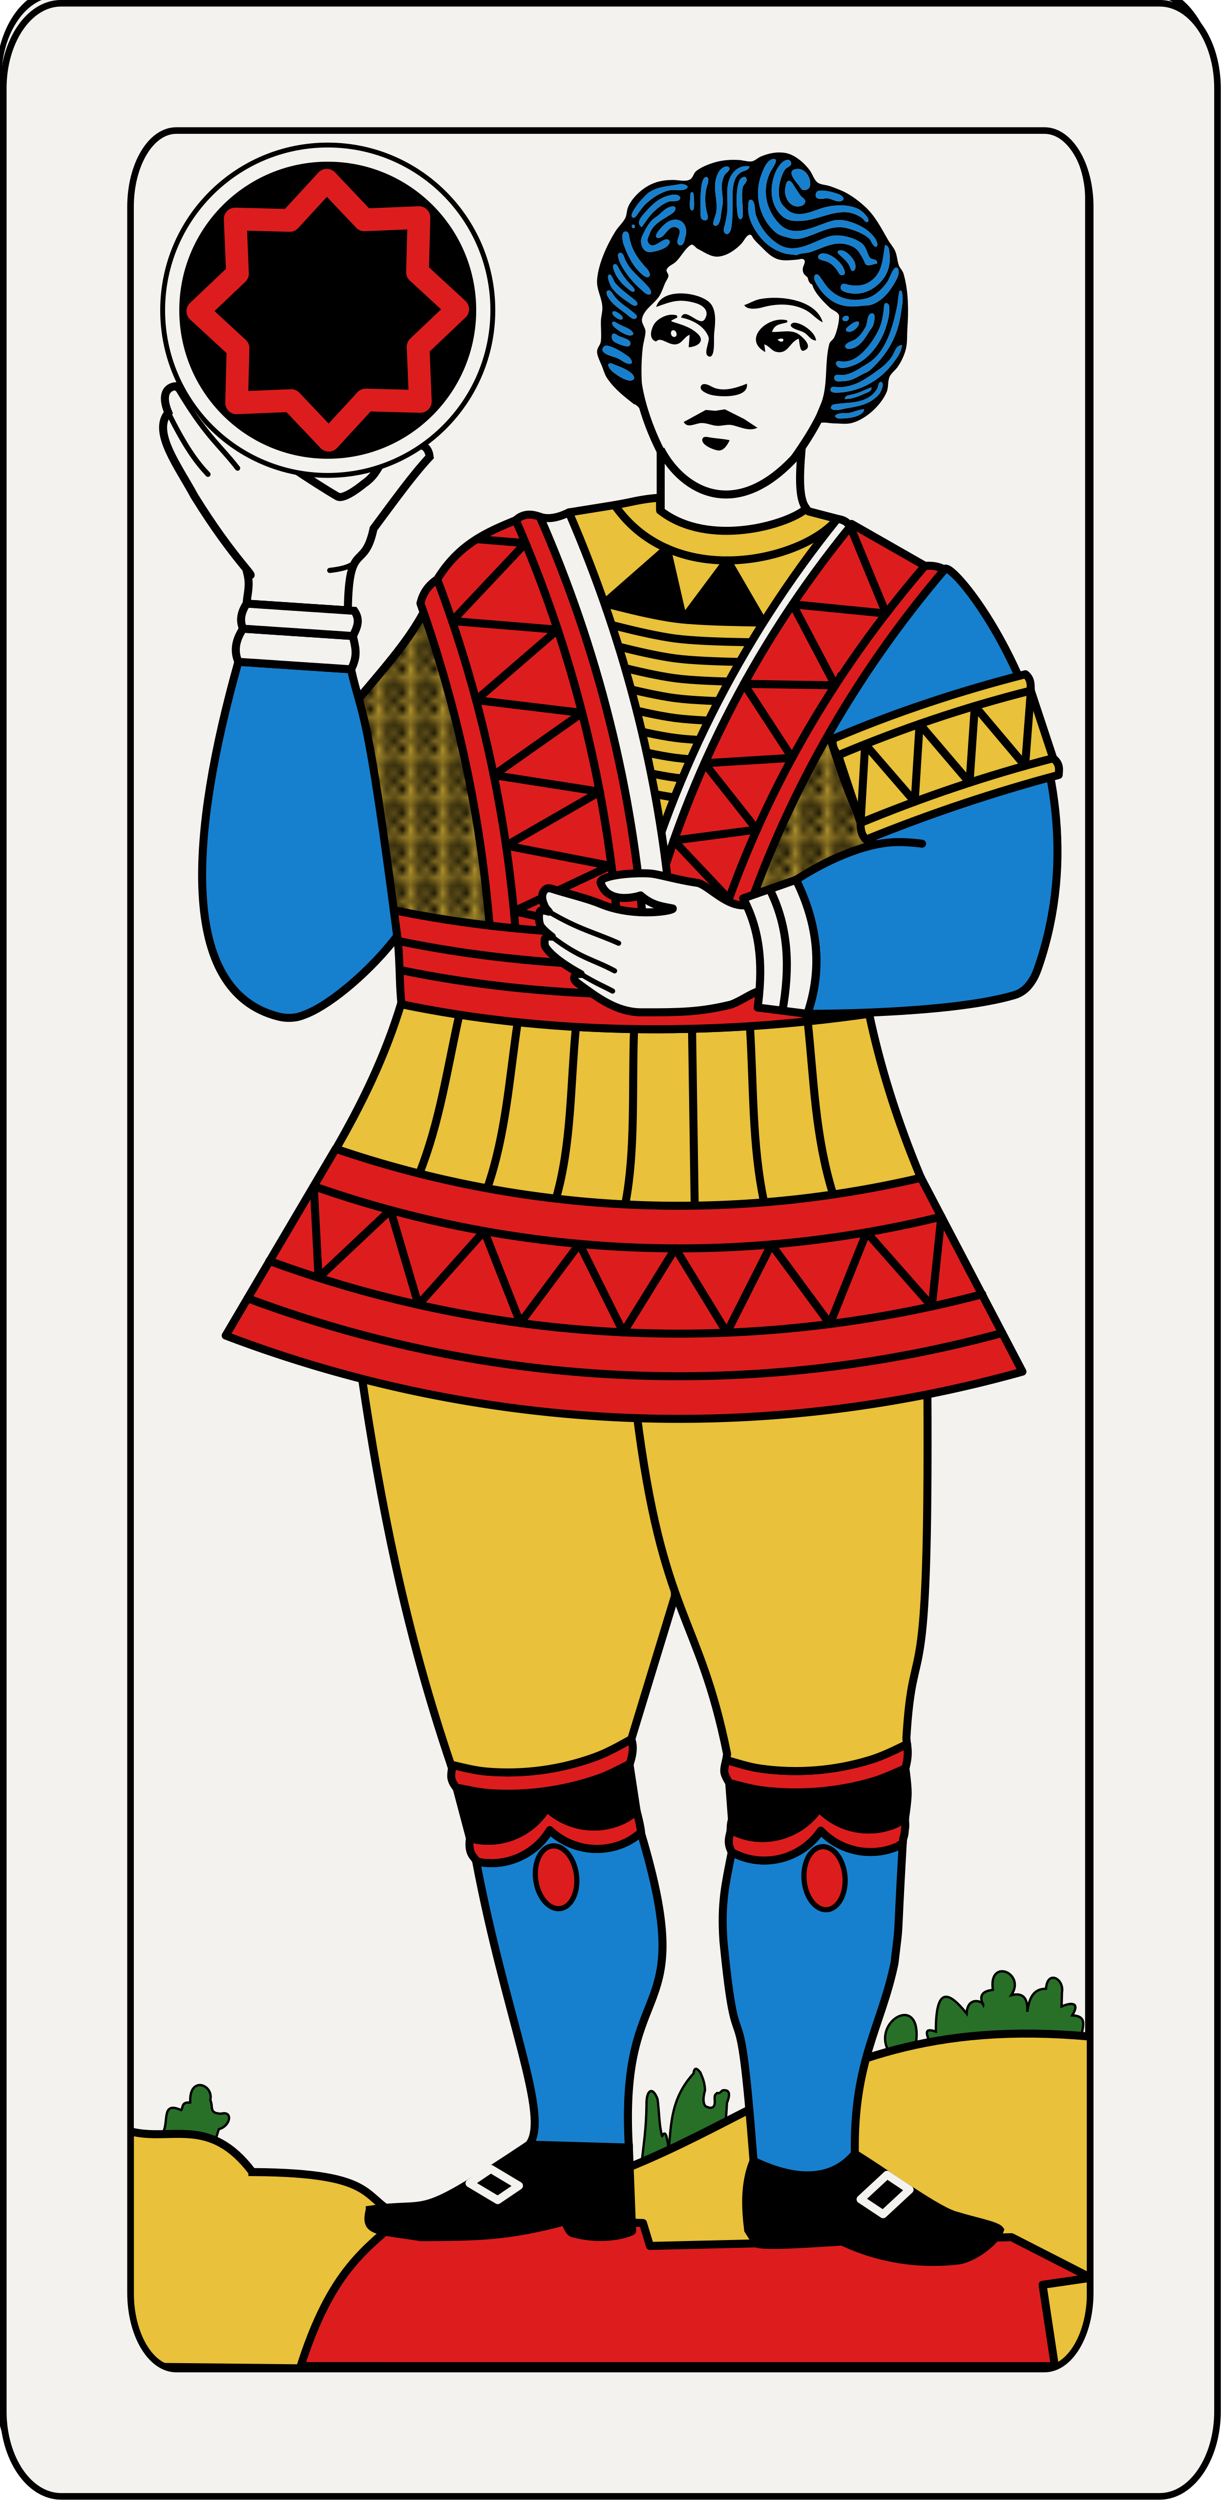 <?xml version="1.0" encoding="UTF-8" standalone="no"?>
<svg
   width="43.008mm"
   height="88.009mm"
   enable-background="new"
   version="1.1"
   viewBox="0 0 152.391 311.84"
   id="svg20076"
   sodipodi:docname="Mazzo.svg"
   inkscape:version="1.2.1 (9c6d41e410, 2022-07-14)"
   xmlns:inkscape="http://www.inkscape.org/namespaces/inkscape"
   xmlns:sodipodi="http://sodipodi.sourceforge.net/DTD/sodipodi-0.dtd"
   xmlns="http://www.w3.org/2000/svg"
   xmlns:svg="http://www.w3.org/2000/svg"
   xmlns:rdf="http://www.w3.org/1999/02/22-rdf-syntax-ns#"
   xmlns:cc="http://creativecommons.org/ns#"
   xmlns:dc="http://purl.org/dc/elements/1.1/">
  <sodipodi:namedview
     id="namedview20078"
     pagecolor="#ffffff"
     bordercolor="#000000"
     borderopacity="0.25"
     inkscape:showpageshadow="2"
     inkscape:pageopacity="0.0"
     inkscape:pagecheckerboard="0"
     inkscape:deskcolor="#d1d1d1"
     inkscape:document-units="mm"
     showgrid="false"
     inkscape:zoom="8"
     inkscape:cx="81.25"
     inkscape:cy="148.1875"
     inkscape:window-width="2560"
     inkscape:window-height="1409"
     inkscape:window-x="0"
     inkscape:window-y="31"
     inkscape:window-maximized="1"
     inkscape:current-layer="svg20076" />
  <title
     id="title2">Bresciane</title>
  <defs
     id="defs191">
    <pattern
       id="c"
       width="3.543"
       height="4.725"
       patternTransform="translate(-52.264 805.51)"
       patternUnits="userSpaceOnUse">
      <path
         d="m0 0v0.539l0.482 0.643-0.482 0.645v1.074l0.482 0.643-0.482 0.643v0.539h0.406l-0.002-0.002 0.48-0.643 0.484 0.645h0.807l0.482-0.643 0.482 0.643h0.402v-0.537l-0.482-0.643 0.482-0.645v-1.076l-0.482-0.643 0.482-0.645v-0.537h-0.402l-0.482 0.643-0.482-0.643h-0.807l-0.482 0.645-0.482-0.643 0.002-0.002h-0.406zm1.772 0.537 0.482 0.645-0.482 0.643-0.482-0.643 0.482-0.645zm-0.885 1.182 0.482 0.643-0.484 0.645-0.482-0.643 0.484-0.645zm1.772 0 0.482 0.645-0.482 0.643-0.484-0.643 0.484-0.645zm-0.887 1.182 0.482 0.643-0.482 0.645-0.482-0.645 0.482-0.643z"
         color="#000000"
         color-rendering="auto"
         enable-background="accumulate"
         fill-rule="evenodd"
         image-rendering="auto"
         shape-rendering="auto"
         solid-color="#000000"
         style="block-progression:tb;isolation:auto;mix-blend-mode:normal;text-decoration-color:#000000;text-decoration-line:none;text-decoration-style:solid;text-indent:0;text-transform:none;white-space:normal"
         id="path37" />
    </pattern>
  </defs>
  <g
     id="g18792"
     style="display:inline"
     transform="translate(-1598,-7.066)">
    <g
       transform="matrix(0.97,0,0,0.996,632.11,-1740.4)"
       enable-background="new"
       fill="#f4f2ef"
       id="g18580">
      <g
         transform="matrix(0.7,0,0,1,298.31,-0.792)"
         fill="#f4f2ef"
         id="g18578">
        <rect
           x="996.13"
           y="1754.4"
           width="223.23"
           height="311.81"
           rx="10.63"
           ry="10.63"
           fill="#f4f2ef"
           stroke="#000000"
           stroke-width="0.997"
           id="rect18576" />
      </g>
    </g>
    <g
       transform="matrix(0.767,0,0,0.894,850.22,-1545.5)"
       enable-background="new"
       fill="none"
       id="g18586">
      <g
         transform="matrix(0.7,0,0,1,298.31,-0.792)"
         fill="none"
         id="g18584">
        <rect
           x="996.13"
           y="1754.4"
           width="223.23"
           height="311.81"
           rx="10.63"
           ry="10.63"
           fill="none"
           stroke="#000000"
           stroke-width="0.997"
           id="rect18582" />
      </g>
    </g>
    <g
       transform="translate(1598,-733.49)"
       id="g18790">
      <path
         d="m 20.189,1006.8 c 1.034,-1.295 -0.239,-4.251 2.436,-3.023 0.231,-0.404 0.055,-1.068 1.125,-0.938 -0.209,-3.4 2.945,-2.315 2.5,-0.312 0.409,0.849 -0.241,1.669 1.375,1.688 1.464,-0.386 1.181,1.538 -0.312,1.938 l -0.457,1.419 -3.356,0.581 -3.318,-1.352"
         fill="#287028"
         fill-rule="evenodd"
         stroke="#000000"
         stroke-linecap="round"
         stroke-linejoin="round"
         stroke-width="0.291"
         id="path18588" />
      <path
         d="m 80.099,1010.2 c 0.244,-2.258 0.565,-4.218 0.589,-7.126 -0.038,-1.775 0.744,-2.357 1.375,-0.688 0.217,1.528 0.188,3.233 0.57,4.641 0.444,-0.902 0.622,0.099 0.821,1.671 l -0.579,2.187 z"
         fill="#287028"
         fill-rule="evenodd"
         stroke="#000000"
         stroke-linecap="round"
         stroke-linejoin="round"
         stroke-width="0.291"
         id="path18590" />
      <path
         d="m 83.454,1008.7 c 0.333,-3.166 0.229,-6.331 3.1,-9.497 0.114,-0.87 0.456,-0.644 0.862,-0.11 0.256,0.624 0.545,1.19 0.575,2.21 -0.294,1.043 -0.228,1.652 0.066,1.989 0.771,0.374 1.202,0.214 1.149,-0.707 -0.082,-0.851 0.153,-0.748 0.287,-0.95 0.425,0.099 0.491,-0.234 0.707,-0.332 0.517,-0.071 1.151,0.047 0.53,1.569 -0.062,1.236 -0.124,1.967 -0.186,2.319 l -0.079,1.46 -7.011,2.05"
         fill="#287028"
         fill-rule="evenodd"
         stroke="#000000"
         stroke-linecap="round"
         stroke-linejoin="round"
         stroke-width="0.291"
         id="path18592" />
      <path
         d="m 110.92,996.46 c -2.203,-3.871 4.394,-7.535 3.374,-0.829 l -0.251,0.055 z"
         fill="#287028"
         fill-rule="evenodd"
         stroke="#000000"
         stroke-width="0.291"
         id="path18594" />
      <path
         d="m 116.03,995.29 c -0.35,-0.9 -0.818,-1.89 0.775,-1.304 -0.033,-5.803 1.655,-4.992 3.845,-2.254 0.083,-2.32 2.195,-1.485 2.077,-1.061 -0.876,-1.732 0.788,-1.823 1.193,-1.9 -0.603,-4.053 4.181,-2.112 2.298,0.663 1.554,-0.39 2.082,0.467 1.989,2.077 0.223,-1.608 0.717,-2.9 2.342,-2.873 0.165,-2.44 2.324,-1.231 1.989,0.486 l -0.044,1.724 c 1.146,-0.527 2.381,-0.569 1.326,1.105 2.022,0.081 1.242,1.489 1.168,2.563 l -3.157,1.812 -14.363,0.133 z"
         fill="#287028"
         fill-rule="evenodd"
         stroke="#000000"
         stroke-width="0.291"
         id="path18596" />
      <g
         id="g18780">
        <path
           d="m 136.15,994.61 c -39.875,-3.686 -44.722,20.225 -85.962,22.438 v 18.707 h 85.962 z"
           fill="#e9c13a"
           fill-rule="evenodd"
           stroke="#000000"
           stroke-width="1px"
           id="path18598" />
        <path
           d="m 50.188,1017 30.061,0.856 0.868,2.86 45.133,-1.091 9.899,5.062 -6.024,0.875 1.528,10.146 -94.148,-7e-4 c 0.428,-8.667 3.934,-15.365 12.682,-18.707 z"
           fill="#dd1d1d"
           fill-rule="evenodd"
           stroke="#000000"
           stroke-linecap="round"
           stroke-linejoin="round"
           stroke-width="1px"
           id="path18600" />
        <path
           d="m 94.045,1010.1 c -1.154,2.854 -1.016,5.771 -0.67,8.625 l 1.075,1.706 c 1.228,0.379 6.254,-7e-4 10.665,-0.258 7.173,3.403 13.643,2.43 14.385,2.364 1.586,-0.093 4.692,-2.12 5.304,-3.819 -0.384,-0.581 -3.524,-1.162 -5.304,-1.743 -2.311,-0.485 -8.435,-5.056 -12.815,-7.758 z"
           fill-rule="evenodd"
           stroke="#000000"
           stroke-width="1px"
           id="path18602" />
        <path
           d="m 113.52,1013.7 -3.301,3.06 -2.811,-1.863 3.301,-3.06 z"
           fill-rule="evenodd"
           stroke="#f4f2ef"
           stroke-linecap="round"
           stroke-linejoin="round"
           stroke-width="1px"
           id="path18604" />
        <path
           d="m 31.5,1011.5 c 16.552,0.088 13.381,3.55 18.688,5.562 -4.381,3.994 -8.847,6.479 -12.75,18.922 l -21.225,-0.214 v -29.364 c 5.079,1.365 9.913,-2.033 15.287,5.094 z"
           fill="#e9c13a"
           fill-rule="evenodd"
           stroke="#000000"
           stroke-width="1px"
           id="path18606" />
        <g
           stroke="#000000"
           id="g18636">
          <path
             d="m 82.377,802.65 -11.369,1.822 9.143,49.885 24.352,-49.076 -4.326,-1.123 c -2.732,1.945 -11.992,4.476 -17.799,0.014 v -1.522 z"
             fill="#e9c13a"
             fill-rule="evenodd"
             stroke-linecap="round"
             stroke-linejoin="round"
             stroke-width="1px"
             id="path18608" />
          <path
             d="m 72.959,815.12 c 0,0 7.124,2.053 11.327,2.605 4.203,0.552 13.802,0.484 13.802,0.484"
             fill="none"
             stroke-width="1px"
             id="path18610" />
          <path
             d="m 72.959,817.6 c 0,0 7.124,2.053 11.327,2.605 4.203,0.552 13.802,0.484 13.802,0.484"
             fill="none"
             stroke-width="1px"
             id="path18612" />
          <path
             d="m 72.959,820.08 c 0,0 7.124,2.053 11.327,2.605 4.203,0.552 13.802,0.484 13.802,0.484"
             fill="none"
             stroke-width="1px"
             id="path18614" />
          <path
             d="m 72.959,822.56 c 0,0 7.124,2.053 11.327,2.605 4.203,0.552 13.802,0.484 13.802,0.484"
             fill="none"
             stroke-width="1px"
             id="path18616" />
          <path
             d="m 72.959,825.04 c 0,0 7.124,2.053 11.327,2.605 4.203,0.552 13.802,0.484 13.802,0.484"
             fill="none"
             stroke-width="1px"
             id="path18618" />
          <path
             d="m 72.959,827.52 c 0,0 7.124,2.053 11.327,2.605 4.203,0.552 13.802,0.484 13.802,0.484"
             fill="none"
             stroke-width="1px"
             id="path18620" />
          <path
             d="m 72.959,830 c 0,0 7.124,2.053 11.327,2.605 4.203,0.552 13.802,0.484 13.802,0.484"
             fill="none"
             stroke-width="1px"
             id="path18622" />
          <path
             d="m 72.959,832.48 c 0,0 7.124,2.053 11.327,2.605 4.203,0.552 13.802,0.484 13.802,0.484"
             fill="none"
             stroke-width="1px"
             id="path18624" />
          <path
             d="m 72.959,834.96 c 0,0 7.124,2.053 11.327,2.605 4.203,0.552 13.802,0.484 13.802,0.484"
             fill="none"
             stroke-width="1px"
             id="path18626" />
          <path
             d="m 72.959,837.44 c 0,0 7.124,2.053 11.327,2.605 4.203,0.552 13.802,0.484 13.802,0.484"
             fill="none"
             stroke-width="1px"
             id="path18628" />
          <path
             d="m 99.95,804.1 4.551,1.182"
             fill="none"
             stroke-width="1px"
             id="path18630" />
          <path
             d="m 82.377,802.65 c -2.279,0.108 -3.777,0.607 -5.666,0.91 7.559,10.889 23.659,6.862 27.791,1.723 l -3.562,-0.926 c -0.185,-0.081 -0.28,-0.334 -0.416,-0.51 l -0.07,0.113 c -2.35,1.961 -12.07,4.828 -18.076,0.213 v -1.523 z"
             fill="#e9c13a"
             fill-rule="evenodd"
             stroke-linecap="round"
             stroke-linejoin="round"
             stroke-width="0.999"
             id="path18632" />
          <path
             d="m 83.228,808.96 2.04,8.874 5.508,-7.373 4.495,7.743 -10.003,-0.37 -9.839,-2.037 z"
             fill-rule="evenodd"
             stroke-linecap="round"
             stroke-linejoin="round"
             stroke-width="1px"
             id="path18634" />
        </g>
        <g
           fill-rule="evenodd"
           stroke="#000000"
           stroke-linejoin="round"
           stroke-width="1px"
           id="g18642">
          <path
             d="m 44.765,827.71 5.175,31.264 14.948,2.445 -9.993,-47.453 -2.067,3.076 c -1.984,3.674 -5.128,7.154 -8.063,10.669 z"
             fill="#e9c13a"
             id="path18638" />
          <path
             d="m 44.765,827.71 5.175,31.264 14.948,2.445 -9.993,-47.453 -2.067,3.076 c -1.984,3.674 -5.128,7.154 -8.063,10.669 z"
             fill="url(#c)"
             id="path18640" />
        </g>
        <path
           d="m 64.332,856.47 -3.209,-0.238 c -1.114,-13.79 -4.022,-27.376 -8.649,-40.414 0.272,-1.158 0.88,-2.19 2.093,-2.995 2.734,-4.451 6.271,-5.922 9.81,-7.38 7.179,16.465 11.519,34.026 12.836,51.94 z"
           fill="#dd1d1d"
           fill-rule="evenodd"
           stroke="#000000"
           stroke-linecap="round"
           stroke-linejoin="round"
           stroke-width="1px"
           id="path18644" />
        <path
           d="m 30.782,815.85 c 0.073,-1.218 0.465,-2.224 0.093,-3.739 1.599,0.95 -1.588,-1.536 -6.625,-9.688 -1.946,-3.628 -5.323,-8.002 -3.242,-10.39 -0.949,-2.252 -0.184,-3.219 0.939,-3.304 0,0 14.013,10.179 20.178,13.757 0.831,0.482 3.288,-1.585 3.288,-1.585 2.004,-1.37 1.683,-2.698 3.38,-3.663 1.697,-0.965 4.529,-2.282 4.832,0.311 -2.165,2.306 -4.612,5.74 -7,8.938 -1.172,5.49 -3.104,1.246 -3.21,10.206 l -12.633,-0.842"
           fill="#f4f2ef"
           fill-rule="evenodd"
           stroke="#000000"
           stroke-width="0.999"
           id="path18646" />
        <path
           d="m 54.567,812.82 a 159.13,159.13 0 0 1 9.765,43.647"
           fill="none"
           stroke="#000000"
           stroke-linecap="round"
           stroke-linejoin="round"
           stroke-width="0.999"
           id="path18648" />
        <path
           d="m 106.28,805.91 9.17,5.233 c -11.64,13.523 -20.469,29.229 -25.972,46.201 l -8.922,-0.115 c 4.723,-18.78 13.504,-36.297 25.725,-51.319 z"
           fill="#dd1d1d"
           stroke="#000000"
           stroke-linecap="round"
           stroke-linejoin="round"
           stroke-width="0.999"
           id="path18650" />
        <path
           d="m 80.56,857.08 c 4.723,-18.78 13.34,-35.822 25.561,-50.844 -0.467,-0.719 -1.036,-0.876 -1.619,-0.956 -12.282,15.244 -21.084,32.797 -25.789,51.8 z"
           fill="#f4f2ef"
           stroke="#000000"
           stroke-linecap="round"
           stroke-linejoin="round"
           stroke-width="0.999"
           id="path18652" />
        <g
           fill-rule="evenodd"
           stroke="#000000"
           stroke-width="1px"
           id="g18658">
          <path
             d="m 104.59,825.62 10.049,24.024 -24.644,6.118 z"
             fill="#e9c13a"
             id="path18654" />
          <path
             d="m 104.59,825.62 10.049,24.024 -24.644,6.118 z"
             fill="url(#c)"
             id="path18656" />
        </g>
        <path
           d="m 79.986,969.15 c -0.579,0.49 -1.203,0.927 -1.898,1.25 -0.794,0.369 -1.623,0.607 -2.461,0.719 -0.838,0.112 -1.685,0.1 -2.512,-0.035 -0.826,-0.135 -1.632,-0.393 -2.391,-0.766 -0.759,-0.373 -1.47,-0.863 -2.106,-1.465 -0.439,0.725 -0.981,1.378 -1.605,1.938 -0.624,0.559 -1.331,1.026 -2.1,1.383 -0.794,0.369 -1.623,0.607 -2.461,0.719 -0.838,0.112 -1.685,0.1 -2.512,-0.035 -0.179,-0.029 -0.341,-0.125 -0.518,-0.166 3.654,19.395 9.323,32.001 6.602,35.393 3.221,2.295 7.127,2.993 12.463,0.354 -1.295,-22.349 8.848,-14.773 1.51,-39.238 0.005,0.016 -0.016,-0.064 -0.012,-0.049 z"
           fill="#1780ce"
           fill-rule="evenodd"
           stroke="#000000"
           stroke-linecap="round"
           stroke-linejoin="round"
           stroke-width="1px"
           id="path18660" />
        <path
           d="m 79.453,966.46 c -0.539,0.435 -1.1,0.846 -1.734,1.141 -0.794,0.369 -1.623,0.608 -2.461,0.721 -0.838,0.112 -1.683,0.098 -2.51,-0.037 -0.827,-0.135 -1.635,-0.391 -2.394,-0.764 -0.759,-0.373 -1.471,-0.863 -2.107,-1.465 -0.442,0.725 -0.984,1.376 -1.609,1.936 -0.625,0.559 -1.333,1.028 -2.102,1.385 -0.794,0.369 -1.623,0.606 -2.461,0.719 -0.838,0.112 -1.683,0.098 -2.51,-0.037 -0.324,-0.053 -0.621,-0.209 -0.938,-0.299 l 0.027,0.1 c -0.304,2.069 0.622,2.334 0.77,2.826 0.177,0.041 0.339,0.137 0.518,0.166 0.826,0.135 1.674,0.147 2.512,0.035 0.838,-0.112 1.667,-0.35 2.461,-0.719 0.769,-0.357 1.475,-0.823 2.1,-1.383 0.624,-0.559 1.166,-1.212 1.605,-1.938 0.635,0.602 1.347,1.092 2.106,1.465 0.759,0.373 1.564,0.631 2.391,0.766 0.826,0.135 1.674,0.147 2.512,0.035 0.838,-0.112 1.667,-0.35 2.461,-0.719 0.695,-0.323 1.32,-0.76 1.898,-1.25 0.107,0.338 -0.084,-1.042 -0.523,-2.623 l -0.01,-0.061 z"
           fill="#dd1d1d"
           fill-rule="evenodd"
           stroke="#000000"
           stroke-linecap="round"
           stroke-linejoin="round"
           stroke-width="1px"
           id="path18662" />
        <path
           d="m 78.596,960.58 c -1.308,0.648 -2.59,1.356 -3.967,1.832 -2.155,0.745 -4.384,1.274 -6.654,1.58 -2.261,0.304 -4.541,0.383 -6.807,0.236 -1.427,-0.092 -2.825,-0.43 -4.232,-0.699 0.058,0.071 0.016,0.102 0.086,0.178 l 1.605,6.051 c 0.316,0.09 0.614,0.246 0.938,0.299 0.826,0.135 1.672,0.149 2.51,0.037 0.838,-0.112 1.667,-0.35 2.461,-0.719 0.769,-0.357 1.476,-0.825 2.102,-1.385 0.625,-0.559 1.168,-1.21 1.609,-1.936 0.636,0.602 1.348,1.092 2.107,1.465 0.759,0.373 1.568,0.629 2.394,0.764 0.827,0.135 1.672,0.149 2.51,0.037 0.838,-0.112 1.667,-0.352 2.461,-0.721 0.634,-0.295 1.196,-0.706 1.734,-1.141 l -0.869,-5.697 0.012,-0.182 z"
           fill-rule="evenodd"
           stroke="#000000"
           stroke-linecap="round"
           stroke-linejoin="round"
           stroke-width="1px"
           id="path18664" />
        <path
           d="m 78.793,957.49 c -1.466,0.818 -2.93,1.65 -4.502,2.225 -2.151,0.787 -4.387,1.341 -6.67,1.648 -2.276,0.306 -4.572,0.364 -6.848,0.176 -1.523,-0.126 -3.008,-0.523 -4.5,-0.867 0.044,0.13 0.075,0.254 0.119,0.385 0.031,0.688 -0.414,1.3 0.543,2.477 1.407,0.27 2.806,0.607 4.232,0.699 2.266,0.146 4.545,0.068 6.807,-0.236 2.271,-0.306 4.5,-0.835 6.654,-1.58 1.377,-0.476 2.659,-1.184 3.967,-1.832 0.338,-1.031 0.559,-2.062 0.197,-3.094 z"
           fill="#dd1d1d"
           fill-rule="evenodd"
           stroke="#000000"
           stroke-linecap="round"
           stroke-linejoin="round"
           stroke-width="1px"
           id="path18666" />
        <path
           d="m 45.166,912.36 c 2.308,15.548 5.36,31.393 11.107,48.316 1.492,0.345 2.977,0.741 4.5,0.867 2.275,0.188 4.572,0.13 6.848,-0.176 2.283,-0.307 4.519,-0.862 6.67,-1.648 1.572,-0.575 3.036,-1.407 4.502,-2.225 l 5.441,-17.822 v -23.246 z"
           fill="#e9c13a"
           fill-rule="evenodd"
           stroke="#000000"
           stroke-linecap="round"
           stroke-linejoin="round"
           stroke-width="1px"
           id="path18668" />
        <path
           d="m 112.67,970.46 c -0.292,0.159 -0.547,0.376 -0.857,0.5 -0.812,0.325 -1.655,0.517 -2.498,0.584 -0.843,0.067 -1.686,0.008 -2.504,-0.172 -0.818,-0.179 -1.61,-0.477 -2.348,-0.891 -0.737,-0.413 -1.42,-0.943 -2.022,-1.578 -0.478,0.7 -1.053,1.323 -1.707,1.848 -0.654,0.525 -1.385,0.953 -2.172,1.268 -0.812,0.325 -1.655,0.519 -2.498,0.586 -0.843,0.067 -1.686,0.008 -2.504,-0.172 -0.778,-0.171 -1.526,-0.467 -2.232,-0.85 -0.798,4.077 -1.362,6.303 -1.035,11.125 1.787,18.056 1.854,2.382 3.756,27.4 3.331,1.605 8.981,3.469 12.641,-0.885 -0.179,-11.582 3.299,-15.85 4.949,-23.775 0.749,-6.436 0.208,-0.604 1.031,-14.988 z"
           fill="#1780ce"
           fill-rule="evenodd"
           stroke="#000000"
           stroke-linecap="round"
           stroke-linejoin="round"
           stroke-width="0.999"
           id="path18670" />
        <path
           d="m 112.96,967.36 c -0.446,0.284 -0.872,0.6 -1.367,0.799 -0.812,0.325 -1.655,0.519 -2.498,0.586 -0.843,0.067 -1.686,0.008 -2.504,-0.172 -0.818,-0.179 -1.611,-0.479 -2.35,-0.893 -0.738,-0.413 -1.423,-0.941 -2.025,-1.576 -0.48,0.7 -1.056,1.321 -1.711,1.846 -0.654,0.525 -1.387,0.953 -2.174,1.268 -0.812,0.325 -1.653,0.519 -2.496,0.586 -0.843,0.067 -1.686,0.008 -2.504,-0.172 -0.744,-0.163 -1.456,-0.454 -2.135,-0.811 -0.111,0.821 -0.556,1.434 0.129,2.769 0.706,0.383 1.455,0.679 2.232,0.85 0.818,0.179 1.661,0.239 2.504,0.172 0.843,-0.067 1.686,-0.261 2.498,-0.586 0.787,-0.315 1.518,-0.743 2.172,-1.268 0.654,-0.525 1.229,-1.147 1.707,-1.848 0.602,0.635 1.284,1.165 2.022,1.578 0.737,0.413 1.53,0.711 2.348,0.891 0.818,0.179 1.661,0.239 2.504,0.172 0.843,-0.067 1.686,-0.259 2.498,-0.584 0.31,-0.124 0.566,-0.341 0.857,-0.5 0.055,-0.968 0.202,-0.552 0.271,-1.728 0.109,-0.476 0.005,-0.842 0.021,-1.379 z"
           fill="#dd1d1d"
           fill-rule="evenodd"
           stroke="#000000"
           stroke-linecap="round"
           stroke-linejoin="round"
           stroke-width="0.999"
           id="path18672" />
        <path
           d="m 113,961.13 c -1.39,0.606 -2.762,1.261 -4.217,1.678 -2.192,0.628 -4.447,1.036 -6.731,1.219 -2.274,0.182 -4.554,0.138 -6.809,-0.131 -1.433,-0.171 -2.825,-0.585 -4.229,-0.936 l 0.338,4.559 c -0.116,0.412 -0.182,0.841 -0.16,1.299 0.679,0.357 1.391,0.647 2.135,0.811 0.818,0.179 1.661,0.239 2.504,0.172 0.843,-0.067 1.684,-0.261 2.496,-0.586 0.787,-0.315 1.519,-0.743 2.174,-1.268 0.654,-0.525 1.231,-1.145 1.711,-1.846 0.603,0.635 1.287,1.163 2.025,1.576 0.738,0.413 1.532,0.713 2.35,0.893 0.818,0.179 1.661,0.239 2.504,0.172 0.843,-0.067 1.686,-0.261 2.498,-0.586 0.496,-0.198 0.921,-0.515 1.367,-0.799 0,0 0.325,-2.067 0.332,-3.109 0.007,-1.039 -0.289,-3.103 -0.289,-3.103 0.002,-0.007 -0.002,-0.007 0,-0.014 z"
           fill-rule="evenodd"
           stroke="#000000"
           stroke-linecap="round"
           stroke-linejoin="round"
           stroke-width="0.999"
           id="path18674" />
        <path
           d="m 113.21,958.12 c -1.507,0.737 -3.012,1.488 -4.611,1.977 -2.19,0.669 -4.454,1.102 -6.75,1.285 -2.289,0.183 -4.584,0.117 -6.846,-0.193 -1.486,-0.204 -2.921,-0.677 -4.367,-1.09 0,0 -0.307,1.014 -0.235,1.523 0.069,0.488 0.622,1.342 0.622,1.342 1.403,0.35 2.795,0.765 4.229,0.936 2.255,0.269 4.534,0.313 6.809,0.131 2.284,-0.182 4.539,-0.591 6.731,-1.219 1.454,-0.416 2.827,-1.072 4.217,-1.678 0.393,-1.507 0.302,-2.266 0.203,-3.014 z"
           fill="#dd1d1d"
           fill-rule="evenodd"
           stroke="#000000"
           stroke-linecap="round"
           stroke-linejoin="round"
           stroke-width="0.999"
           id="path18676" />
        <path
           d="m 115.75,913.92 -28.375,0.062 -7.938,2.688 c 3.205,25.799 7.798,25.21 11.312,42.688 -0.035,0.247 -0.072,0.494 -0.119,0.734 1.446,0.413 2.881,0.886 4.367,1.09 2.262,0.311 4.556,0.376 6.846,0.193 2.296,-0.183 4.56,-0.616 6.75,-1.285 1.599,-0.489 3.104,-1.24 4.611,-1.977 -0.032,-0.243 -0.063,-0.489 -0.08,-0.756 0.875,-14.479 2.864,-1.673 2.625,-43.438 z"
           fill="#e9c13a"
           fill-rule="evenodd"
           stroke="#000000"
           stroke-linecap="round"
           stroke-linejoin="round"
           stroke-width="0.999"
           id="path18678" />
        <path
           d="M 127.61,911.65 A 159.13,159.13 0 0 1 28.167,907.149"
           fill="none"
           stroke="#e9c13a"
           stroke-linecap="round"
           stroke-linejoin="round"
           stroke-width="0.645"
           id="path18680" />
        <path
           d="m 41.895,883.86 -13.729,23.295 a 159.13,159.13 0 0 0 99.443,4.5 L 114.91,887.411 Z"
           fill="#dd1d1d"
           stroke="#000000"
           stroke-linecap="round"
           stroke-linejoin="round"
           stroke-width="0.999"
           id="path18682" />
        <path
           d="M 125.07,906.84 A 153.81,153.81 0 0 1 30.908,902.507"
           fill="none"
           stroke="#000000"
           stroke-linecap="round"
           stroke-linejoin="round"
           stroke-width="0.999"
           id="path18684" />
        <path
           d="M 122.6,902 A 148.5,148.5 0 0 1 33.623,897.846"
           fill="none"
           stroke="#000000"
           stroke-linecap="round"
           stroke-linejoin="round"
           stroke-width="0.999"
           id="path18686" />
        <path
           d="M 117.48,892.33 A 137.87,137.87 0 0 1 39.165,888.532"
           fill="none"
           stroke="#000000"
           stroke-linecap="round"
           stroke-linejoin="round"
           stroke-width="0.999"
           id="path18688" />
        <path
           d="m 114.95,887.47 c -24.198,5.669 -49.503,4.42 -73.026,-3.603 3.222,-5.591 6.133,-11.493 8.182,-18.256 17.762,3.962 37.978,4.403 58.34,1.273 1.353,6.498 3.456,13.317 6.459,20.521"
           fill="#e9c13a"
           stroke="#000000"
           stroke-linecap="round"
           stroke-linejoin="round"
           stroke-width="0.999"
           id="path18690" />
        <path
           d="m 117.48,892.33 -1.171,11.18 -8.146,-9.239 -4.58,11.434 -7.313,-9.912 -5.556,10.993 -6.424,-10.51 -6.49,10.469 -5.486,-11.028 -7.375,9.866 -4.508,-11.463 -8.204,9.188 -3.495,-11.811 -8.971,8.44 -0.597,-11.405"
           fill="none"
           stroke="#000000"
           stroke-linecap="round"
           stroke-linejoin="round"
           id="path18692" />
        <g
           transform="matrix(0.843,0,0,0.843,-1818.5,825.55)"
           enable-background="new"
           id="g18700">
          <circle
             cx="2205.7"
             cy="-54.921"
             r="24.803"
             id="circle18694" />
          <path
             d="m 2192,-68.419 8.082,0.211 5.476,-5.949 5.566,5.865 8.078,-0.335 -0.211,8.082 5.949,5.476 -5.865,5.566 0.335,8.078 -8.082,-0.211 -5.476,5.949 -5.566,-5.865 -8.078,0.335 0.211,-8.082 -5.949,-5.476 5.865,-5.566 z"
             fill="none"
             stroke="#dd1d1d"
             stroke-linejoin="round"
             stroke-width="3.363"
             id="path18696" />
          <circle
             cx="2205.7"
             cy="-54.921"
             fill="none"
             stroke="#f4f2ef"
             stroke-linejoin="round"
             stroke-width="2.102"
             id="ellipse18698"
             r="23.031" />
        </g>
        <path
           d="m 57.356,867.01 c -1.516,6.677 -2.439,13.473 -5.024,19.936"
           fill="none"
           stroke="#000000"
           stroke-width="1px"
           id="path18702" />
        <path
           d="m 64.62,868.01 c -1.054,6.963 -1.464,14.034 -3.811,20.781"
           fill="none"
           stroke="#000000"
           stroke-width="1px"
           id="path18704" />
        <path
           d="m 71.884,868.64 c -0.701,7.189 -0.533,14.668 -2.497,21.437"
           fill="none"
           stroke="#000000"
           stroke-width="1px"
           id="path18706" />
        <path
           d="m 79.136,868.92 c -0.271,7.349 0.214,15.152 -1.105,21.872"
           fill="none"
           stroke="#000000"
           stroke-width="1px"
           id="path18708" />
        <path
           d="m 86.373,868.89 0.33,22.064"
           fill="none"
           stroke="#000000"
           stroke-width="1px"
           id="path18710" />
        <path
           d="m 93.595,868.54 c 0.467,7.357 0.249,14.851 1.773,21.997"
           fill="none"
           stroke="#000000"
           stroke-width="1px"
           id="path18712" />
        <path
           d="m 100.8,867.89 c 0.78,7.181 0.882,14.266 3.182,21.664"
           fill="none"
           stroke="#000000"
           stroke-width="1px"
           id="path18714" />
        <path
           d="m 108.45,867.02 c -20.362,2.922 -40.578,2.51 -58.34,-1.188 -0.418,-3.951 0.021,-8.258 -1.345,-11.816 17.762,3.698 37.978,4.11 58.34,1.188 l 1.345,11.816"
           fill="#dd1d1d"
           stroke="#000000"
           stroke-linecap="round"
           stroke-linejoin="round"
           stroke-width="0.999"
           id="path18716" />
        <path
           d="m 49.644,857.92 c 17.762,3.698 37.978,4.11 58.34,1.188"
           fill="none"
           stroke="#000000"
           stroke-linecap="round"
           stroke-linejoin="round"
           stroke-width="0.999"
           id="path18718" />
        <path
           d="m 49.871,861.54 c 17.762,3.698 37.978,4.11 58.34,1.188"
           fill="none"
           stroke="#000000"
           stroke-linecap="round"
           stroke-linejoin="round"
           stroke-width="0.999"
           id="path18720" />
        <path
           d="m 29.75,823.11 c -6,21.333 -7.565,41.083 5,44.25 0.732,0.184 1.427,0.212 2.172,0.094 0.497,-0.079 0.989,-0.274 1.453,-0.469 3.13,-1.313 7.988,-5.447 11.195,-9.667 -3.841,-29.783 -4.323,-26.897 -5.758,-33.271 z"
           fill="#1780ce"
           fill-rule="evenodd"
           stroke="#000000"
           stroke-width="1px"
           id="path18722" />
        <path
           d="m 99.349,850.31 c 2.785,5.8 3.343,11.377 1.414,16.705 0,0 17.561,0.116 25.862,-2.337 0.429,-0.127 0.838,-0.345 1.188,-0.625 0.427,-0.342 0.774,-0.786 1.062,-1.25 0.36,-0.578 0.595,-1.23 0.812,-1.875 8.993,-26.698 -11.304,-51.577 -11.818,-49.305 -5.877,5.92 -10.507,12.581 -14.409,20.455 1.586,5.116 3.496,10.632 5.716,13.846 -3.732,0.865 -7.168,2.683 -9.828,4.386 z"
           fill="#1780ce"
           fill-rule="evenodd"
           stroke="#000000"
           stroke-width="1px"
           id="path18724" />
        <path
           d="m 109.18,845.92 c 1.401,-0.247 2.723,-0.522 5.905,-0.122"
           fill="none"
           stroke="#000000"
           stroke-linecap="round"
           stroke-linejoin="round"
           stroke-width="0.999"
           id="path18726" />
        <g
           transform="matrix(0.942,-0.316,0.314,0.949,-314.11,101.62)"
           stroke="#000000"
           id="g18736">
          <path
             d="m 193.83,826.44 c -8.623,-0.64 -17.133,-0.657 -25.52,10e-6 -0.337,0.675 -0.33,1.394 0,2.153 l -1e-5,8.872 c -0.238,0.706 -0.418,1.42 0,2.208 8.939,-0.556 17.406,-0.505 25.52,-10e-6 0.26,-0.634 0.623,-1.231 0,-2.186 l 1e-5,-8.916 c 0.194,-0.667 0.523,-1.304 0,-2.131 z"
             fill="#e9c13a"
             fill-rule="evenodd"
             stroke-linecap="round"
             stroke-linejoin="round"
             stroke-width="1.003"
             id="path18728" />
          <path
             d="m 168.31,828.59 c 8.392,-0.633 16.893,-0.663 25.52,0"
             fill="none"
             stroke-width="1.004px"
             id="path18730" />
          <path
             d="m 168.31,837.48 c 8.449,-0.576 16.953,-0.603 25.52,0"
             fill="none"
             stroke-width="1.004px"
             id="path18732" />
          <path
             d="m 168.31,837.48 3.646,-9.12 3.646,8.761 3.646,-9 3.646,8.925 3.646,-8.848 3.646,9.062 3.646,-8.664"
             fill="none"
             stroke-linecap="round"
             stroke-linejoin="round"
             stroke-width="1.004px"
             id="path18734" />
        </g>
        <path
           d="m 77.193,857.11 c -1.317,-17.914 -5.636,-35.204 -12.816,-51.669 0.929,-0.86 1.949,-0.811 3.002,-0.427 7.25,16.494 11.646,34.1 13,52.066 z"
           fill="#dd1d1d"
           stroke="#000000"
           stroke-linecap="round"
           stroke-linejoin="round"
           stroke-width="0.999"
           id="path18738" />
        <path
           d="m 67.379,805.02 c 1.117,0.377 2.346,0.077 3.629,-0.543 7.273,16.816 11.659,34.333 12.961,52.609 h -3.589 c -1.355,-17.966 -5.751,-35.572 -13,-52.066 z"
           fill="#f4f2ef"
           stroke="#000000"
           stroke-linecap="round"
           stroke-linejoin="round"
           stroke-width="0.999"
           id="path18740" />
        <path
           d="m 89.559,856.82 c 5.503,-16.972 14.245,-32.158 25.885,-45.68 0.978,-0.067 1.8,0.074 2.425,0.479 -11.342,13.302 -19.978,28.591 -25.425,45.202 h -2.885"
           fill="#dd1d1d"
           stroke="#000000"
           stroke-linecap="round"
           stroke-linejoin="round"
           stroke-width="0.999"
           id="path18742" />
        <path
           d="m 106.12,806.24 4.479,10.845 -11.677,-1.149 5.325,10.105 -11.402,-0.178 6.021,9.231 -10.949,0.668 6.544,8.277 -10.383,1.363 6.895,7.299"
           fill="none"
           stroke="#000000"
           stroke-linecap="round"
           stroke-linejoin="round"
           id="path18744" />
        <path
           d="m 59.483,807.81 6.107,0.492 -9.162,9.722 13.172,1.08 -10.186,8.784 13.229,1.594 -11.023,7.768 13.241,2.063 -11.703,6.728 13.023,2.515 -12.043,5.67 13.207,2.874"
           fill="none"
           stroke="#000000"
           stroke-linecap="round"
           stroke-linejoin="round"
           stroke-width="1px"
           id="path18746" />
        <path
           d="m 93.179,853.47 c -2.407,0.301 -4.562,-2.308 -6.028,-2.77 -2.449,-0.347 -4.816,-1.051 -5.766,-1.159 -1.673,-0.19 -6.396,0.097 -6.439,1.076 0.913,2.999 5.011,1.649 5.002,1.63 1.444,1.25 2.578,1.35 4.022,1.635 0.218,0.265 -4.746,1.187 -8.969,-0.555 -1.809,-0.746 -4.152,-1.27 -6.125,-1.906 -0.218,-0.07 -0.485,-0.108 -0.688,0 -0.265,0.142 -0.444,0.455 -0.5,0.75 -0.094,0.5 0.11,1.03 0.327,1.49 0.112,0.237 0.486,0.619 0.486,0.619 0,0 -0.364,-0.115 -0.552,-0.133 -0.161,-0.015 -0.351,-0.068 -0.486,0.022 -0.101,0.068 -0.127,0.213 -0.155,0.331 -0.064,0.273 -0.056,0.562 -0.022,0.84 0.03,0.25 0.07,0.513 0.199,0.729 0.328,0.55 1.392,1.326 1.392,1.326 0,0 -0.329,-0.041 -0.486,0 -0.131,0.034 -0.276,0.088 -0.354,0.199 -0.081,0.116 -0.065,0.278 -0.066,0.42 -0.002,0.208 -0.016,0.439 0.088,0.619 0.937,1.611 4.419,3.425 4.419,3.425 0,0 -0.425,-0.035 -0.575,0.088 -0.133,0.109 -0.203,0.133 -0.225,0.304 -0.095,0.306 0.217,0.589 0.398,0.723 2.635,1.949 4.96,3.648 7.959,3.658 5.054,0.016 7.451,-0.056 11.225,-0.972 1.354,-0.513 2.461,-1.396 3.521,-1.685 1.592,-2.866 0.923,-8.928 -1.603,-10.703 z"
           fill="#f4f2ef"
           fill-rule="evenodd"
           stroke="#000000"
           stroke-linecap="round"
           stroke-linejoin="round"
           stroke-width="0.999"
           id="path18748" />
        <path
           d="m 68.501,854.28 c 3.736,2.228 5.804,2.622 8.706,3.933"
           fill="none"
           stroke="#000000"
           stroke-linecap="round"
           stroke-linejoin="round"
           stroke-width="0.645"
           id="path18750" />
        <path
           d="m 99.349,850.31 -6.598,2.306 c 2.384,4.492 2.404,9.05 1.812,13.625 l 6.2,0.775 c 1.905,-5.611 1.347,-11.178 -1.414,-16.705"
           fill="#f4f2ef"
           fill-rule="evenodd"
           stroke="#000000"
           stroke-linecap="round"
           stroke-linejoin="round"
           stroke-width="1px"
           id="path18752" />
        <path
           d="m 68.877,857.4 c 3.52,2.71 5.218,2.84 7.827,4.26"
           fill="none"
           stroke="#000000"
           stroke-linecap="round"
           stroke-linejoin="round"
           stroke-width="0.645"
           id="path18754" />
        <path
           d="m 96.049,851.46 c 2.487,4.898 2.517,10.022 1.613,15.165"
           fill="none"
           stroke="#000000"
           stroke-width="1px"
           id="path18756" />
        <path
           d="m 72.478,862.06 c 1.969,1.19 2.66,1.42 3.978,2.121"
           fill="none"
           stroke="#000000"
           stroke-linecap="round"
           stroke-linejoin="round"
           stroke-width="0.645"
           id="path18758" />
        <path
           d="m 29.75,823.11 14.063,0.937 c 0.951,-1.794 0.476,-2.922 0.233,-4.159 l -13.708,-0.914 c -0.858,1.305 -1.226,2.664 -0.588,4.135 z"
           fill="#f4f2ef"
           fill-rule="evenodd"
           stroke="#000000"
           stroke-width="1px"
           id="path18760" />
        <path
           d="m 30.338,818.98 13.708,0.914 c 0.462,-0.972 1.007,-1.929 0.176,-3.144 l -13.44,-0.896 c -0.713,1.082 -0.898,2.127 -0.444,3.126 z"
           fill="#f4f2ef"
           fill-rule="evenodd"
           stroke="#000000"
           stroke-width="1px"
           id="path18762" />
        <path
           d="m 21.008,792.03 c 2.144,4.362 3.608,6.281 4.95,7.69"
           fill="#f4f2ef"
           fill-rule="evenodd"
           stroke="#000000"
           stroke-linecap="round"
           stroke-linejoin="round"
           stroke-width="0.645"
           id="path18764" />
        <path
           d="m 21.965,788.7 c 3.715,6.297 5.231,7.096 7.69,10.253"
           fill="#f4f2ef"
           fill-rule="evenodd"
           stroke="#000000"
           stroke-linecap="round"
           stroke-linejoin="round"
           stroke-width="0.645"
           id="path18766" />
        <path
           d="m 44.506,810.43 c -0.481,0.768 -1.786,1.108 -3.349,1.277"
           fill="#f4f2ef"
           fill-rule="evenodd"
           stroke="#000000"
           stroke-linecap="round"
           stroke-linejoin="round"
           stroke-width="0.645"
           id="path18768" />
        <ellipse
           transform="rotate(-4.536)"
           cx="25.491"
           cy="979.93"
           rx="2.562"
           ry="3.938"
           fill="#dd1d1d"
           stroke="#000000"
           stroke-linecap="round"
           stroke-linejoin="round"
           stroke-width="0.645"
           id="ellipse18770" />
        <path
           d="m 46.149,1016.2 c -0.66,2.781 0.509,2.509 6.413,3.419 6.68,-0.041 10.703,0 17.967,-1.983 0,0 0.388,1.342 0.961,1.497 4.483,1.214 7.711,-0.309 7.4,-0.309 l -0.401,-10.384 -12.463,-0.354 c -14.743,9.833 -11.694,6.926 -19.877,8.113 z"
           fill-rule="evenodd"
           stroke="#000000"
           stroke-width="1px"
           id="path18772" />
        <path
           d="m 62.12,1015 2.651,-1.794 -3.518,-2.102 -2.651,1.794 z"
           fill-rule="evenodd"
           stroke="#f4f2ef"
           stroke-linecap="round"
           stroke-linejoin="round"
           stroke-width="1px"
           id="path18774" />
        <ellipse
           transform="rotate(-7.613)"
           cx="-60.341"
           cy="975.33"
           rx="2.562"
           ry="3.938"
           fill="#dd1d1d"
           stroke="#000000"
           stroke-linecap="round"
           stroke-linejoin="round"
           stroke-width="0.645"
           id="ellipse18776" />
        <path
           d="m 7.626,740.96 c -3.998,0 -7.215,4.728 -7.215,10.602 v 289.79 c 0,5.873 3.217,10.602 7.215,10.602 h 137.11 c 3.998,0 7.217,-4.728 7.217,-10.602 v -289.79 c 0,-5.873 -3.219,-10.602 -7.217,-10.602 z m 14.369,15.879 h 108.37 c 3.16,0 5.703,4.246 5.703,9.52 v 260.19 c 0,5.274 -2.543,9.52 -5.703,9.52 h -108.37 c -3.16,0 -5.705,-4.246 -5.705,-9.52 v -260.19 c 0,-5.274 2.545,-9.52 5.705,-9.52 z"
           fill="#f4f2ef"
           fill-rule="evenodd"
           stroke="#000000"
           stroke-width="0.822"
           id="path18778" />
      </g>
      <path
         d="m 107.85,791.59 c -0.482,0.021 -0.953,0.185 -1.404,0.34 -0.416,0.149 -0.83,0.178 -1.264,0.15 -0.25,-0.016 -1.413,0.199 -0.773,0.59 0.208,0.129 0.54,0.073 0.773,0.072 0.712,-10e-4 2.599,-0.244 2.668,-1.152 z m 0.908,-2.727 c -0.852,0.31 -1.643,0.75 -2.545,0.924 -0.36,0.069 -0.756,0.11 -0.789,0.531 1.002,0 1.649,-0.31 2.547,-0.693 0.348,-0.149 0.861,-0.297 0.787,-0.762 z m 1.154,-0.672 c -0.281,0.041 -0.287,0.472 -0.365,0.672 -0.152,0.385 -0.524,0.805 -0.85,1.053 -1.358,1.033 -3.116,0.79 -4.666,1.082 -0.276,0.052 -0.493,0.461 -0.164,0.617 0.453,0.217 1.218,-0.035 1.68,-0.117 1.56,-0.276 2.897,-0.456 4.047,-1.639 0.28,-0.288 0.532,-0.836 0.576,-1.238 0.017,-0.155 -0.039,-0.461 -0.258,-0.43 z m -33.678,-2.33 c -0.067,-0.01 -0.13,-0.007 -0.186,0.014 -0.405,0.155 0.16,0.815 0.311,0.951 0.475,0.429 1.905,1.433 2.576,1.137 0.424,-0.187 0.115,-0.663 -0.131,-0.863 -0.567,-0.463 -1.305,-0.768 -1.986,-1.016 -0.153,-0.056 -0.384,-0.193 -0.584,-0.223 z m -0.607,-2.209 c -0.363,0.052 -0.611,0.524 -0.305,0.816 0.491,0.468 1.279,0.529 1.859,0.818 0.436,0.217 0.872,0.639 1.393,0.639 0.605,-0.007 0.098,-0.725 -0.121,-0.885 -0.737,-0.54 -1.753,-1.197 -2.666,-1.385 -0.055,-0.011 -0.108,-0.011 -0.16,-0.004 z m 36.949,-0.062 c -0.762,0.024 -0.876,0.785 -1.207,1.334 -0.363,0.601 -0.953,1.177 -1.52,1.59 -1.282,0.935 -2.581,1.94 -4.182,2.24 -0.497,0.092 -0.955,0.105 -1.455,0.059 -0.162,-0.015 -0.423,-0.046 -0.51,0.131 -0.242,0.496 0.29,0.586 0.631,0.586 0.791,3.2e-4 1.601,-0.134 2.363,-0.357 1.888,-0.555 3.546,-1.731 4.719,-3.279 0.535,-0.706 1.068,-1.378 1.16,-2.303 z m -35.9,-1.428 c -0.047,-0.007 -0.094,-0.004 -0.141,0.014 -0.32,0.125 -0.174,0.732 0.002,0.906 0.28,0.276 1.598,0.82 1.969,0.625 0.27,-0.142 0.195,-0.525 -0.004,-0.689 -0.37,-0.306 -1.018,-0.383 -1.441,-0.652 -0.108,-0.069 -0.244,-0.181 -0.385,-0.203 z m -0.141,-1.492 c -0.318,0.085 -0.016,0.546 0.105,0.656 0.408,0.37 1.691,1.312 2.279,1.006 0.295,-0.154 -0.08,-0.512 -0.225,-0.619 -0.467,-0.346 -1.071,-0.498 -1.574,-0.791 -0.151,-0.089 -0.397,-0.302 -0.586,-0.252 z m 30.404,-0.027 c -0.36,0.028 -1.003,0.534 -1.252,0.791 -0.223,0.23 -0.078,0.497 0.223,0.514 0.42,0.013 0.903,-0.328 1.129,-0.66 0.141,-0.208 0.339,-0.679 -0.1,-0.645 z m -1.275,-0.705 c -0.497,-0.052 -0.81,0.61 -0.178,0.67 0.456,0.044 0.661,-0.62 0.178,-0.67 z m 3.096,-0.303 c -0.585,0.135 -0.482,1.234 -0.709,1.652 -0.295,0.544 -0.726,1.174 -1.232,1.537 -0.349,0.25 -1.026,0.371 -1.27,0.734 -0.219,0.328 0.145,0.529 0.422,0.512 1.176,-0.046 1.951,-1.23 2.469,-2.117 0.161,-0.275 0.401,-0.486 0.518,-0.787 0.1,-0.26 0.48,-1.688 -0.197,-1.531 z m -32.104,-0.266 c -0.045,-0.003 -0.086,0.003 -0.121,0.018 -0.212,0.088 -0.088,0.368 0.016,0.49 0.171,0.2 0.756,0.637 1.037,0.521 0.17,-0.07 0.139,-0.293 0.043,-0.41 -0.148,-0.18 -0.659,-0.596 -0.975,-0.619 z m 33.928,-1.008 c -0.323,0.017 -0.256,0.586 -0.285,0.803 -0.114,0.865 -0.252,1.684 -0.625,2.486 -0.605,1.304 -1.843,3.038 -3.158,3.697 -0.373,0.187 -0.918,0.318 -1.334,0.301 -0.205,-3.7e-4 -0.577,-0.155 -0.75,0 -0.297,0.265 0.123,0.716 0.387,0.762 0.613,0.109 1.253,-0.116 1.818,-0.34 1.837,-0.728 3.295,-2.767 3.894,-4.594 0.25,-0.761 0.467,-1.558 0.469,-2.365 2.8e-4,-0.278 -0.004,-0.764 -0.416,-0.742 v -0.008 z m 1.689,-1.553 c -0.212,0.675 -0.187,1.371 -0.334,2.061 -0.528,2.475 -1.371,5.704 -3.727,7.066 -0.885,0.512 -1.642,1.119 -2.666,1.342 -0.381,0.084 -0.72,-10e-4 -1.092,0.031 -0.243,0.021 -0.396,0.231 -0.332,0.471 0.139,0.518 0.802,0.303 1.182,0.303 0.884,-0.015 1.5,-0.396 2.242,-0.801 0.36,-0.196 0.779,-0.323 1.084,-0.604 2.192,-2.011 3.444,-4.244 3.834,-7.201 0.121,-0.919 0.337,-1.748 0.051,-2.666 v -0.002 h -0.242 z m -36.275,-0.041 c -0.043,-0.005 -0.085,2.4e-4 -0.129,0.019 -0.458,0.202 0.11,0.971 0.258,1.174 0.589,0.806 1.454,1.268 2.207,1.889 0.23,0.19 0.681,0.633 1.012,0.414 0.383,-0.254 -0.166,-0.638 -0.346,-0.787 -0.796,-0.658 -1.621,-1.117 -2.295,-1.941 -0.149,-0.182 -0.409,-0.736 -0.707,-0.768 z m 0.051,-1.973 c -0.42,0.125 0.046,1.136 0.145,1.35 0.382,0.825 1.521,1.636 2.268,2.129 0.234,0.155 0.638,0.523 0.945,0.379 0.409,-0.192 -0.123,-0.65 -0.285,-0.777 -0.818,-0.643 -1.737,-1.282 -2.394,-2.096 -0.155,-0.192 -0.375,-1.074 -0.678,-0.984 z m 35.742,-0.863 c -0.366,0.077 -0.761,1.278 -0.955,1.605 -0.526,0.884 -1.605,1.924 -2.623,2.209 -1.757,0.491 -3.554,0.115 -4.811,-1.228 -0.44,-0.471 -0.691,-0.952 -1.078,-1.463 -0.121,-0.159 -0.342,-0.398 -0.562,-0.242 -0.225,0.161 -0.154,0.577 -0.059,0.785 0.266,0.583 0.835,1.365 1.295,1.809 1.376,1.326 2.782,1.525 4.609,1.283 0.366,-0.048 0.733,-1.4e-4 1.09,-0.115 1.416,-0.456 2.356,-1.658 3.051,-2.916 0.234,-0.424 0.425,-0.77 0.402,-1.272 -0.01,-0.215 -0.075,-0.515 -0.359,-0.455 z m -35.016,-0.434 c -0.037,-10e-4 -0.077,0.005 -0.119,0.021 -0.333,0.126 0.003,0.845 0.084,1.049 0.286,0.722 0.986,1.494 1.594,1.963 0.169,0.131 0.528,0.494 0.768,0.381 0.294,-0.139 -0.112,-0.581 -0.229,-0.697 -0.666,-0.662 -1.159,-1.303 -1.611,-2.131 -0.1,-0.183 -0.229,-0.577 -0.486,-0.586 z m 26.098,-1.338 c -0.121,-0.011 -0.241,-0.01 -0.357,0.008 -0.25,0.038 -0.565,0.343 -0.361,0.605 0.179,0.232 0.875,0.303 1.15,0.445 0.693,0.357 1.042,0.799 1.424,1.457 0.099,0.176 0.321,0.228 0.506,0.176 0.484,-0.136 -0.033,-1.037 -0.186,-1.254 -0.428,-0.608 -1.332,-1.355 -2.176,-1.438 z m -25.441,-0.082 c -0.052,-9e-4 -0.108,0.012 -0.17,0.041 -0.36,0.169 0.123,1.241 0.254,1.478 0.624,1.133 1.476,2.181 2.455,3.031 0.24,0.208 0.772,0.797 1.133,0.629 0.476,-0.222 -0.244,-0.995 -0.412,-1.176 -0.954,-1.026 -2.025,-1.788 -2.644,-3.09 -0.118,-0.248 -0.253,-0.908 -0.615,-0.914 z m 27.518,-0.316 c -0.101,-0.003 -0.2,0.013 -0.293,0.055 -0.183,0.081 -0.11,0.292 0,0.4 0.67,0.656 1.237,0.996 1.523,1.924 0.048,0.155 0.172,0.255 0.334,0.18 0.357,-0.167 0.261,-0.73 0.162,-1.025 -0.169,-0.507 -1.019,-1.512 -1.727,-1.533 z m 5.506,-0.648 c -0.345,1.857 -0.259,3.693 -2.182,4.732 -0.689,0.373 -1.55,0.386 -2.303,0.24 -0.35,-0.068 -0.822,-0.348 -1.022,0.125 -0.337,0.8 1.303,0.963 1.809,0.963 1.396,0.017 2.746,-0.822 3.537,-1.939 0.649,-0.918 0.854,-1.994 0.723,-3.092 -0.051,-0.422 -0.041,-0.942 -0.562,-1.029 z m -32.305,-1.693 c -0.068,-0.012 -0.146,-0.003 -0.232,0.033 -0.404,0.169 -0.215,1.222 -0.104,1.539 0.427,1.217 1.048,2.538 1.975,3.453 0.199,0.197 0.812,0.829 1.133,0.66 0.412,-0.217 0.025,-0.819 -0.166,-1.023 -1.16,-1.242 -2.012,-2.474 -2.25,-4.182 -0.031,-0.223 -0.151,-0.444 -0.355,-0.48 z m 0.857,-0.857 c -0.244,0.037 -0.194,0.443 0.051,0.443 0.292,-0.008 0.217,-0.485 -0.051,-0.443 z m 5.379,-0.619 c -0.147,-0.008 -0.305,0.004 -0.477,0.041 -0.712,0.154 -1.363,0.881 -1.783,1.432 -0.146,0.191 -0.492,0.735 -0.031,0.805 0.88,0.137 1.274,-1.741 2.359,-1.299 0.757,0.308 0.141,1.2 0.08,1.707 -0.028,0.238 0.122,0.569 0.406,0.521 0.462,-0.08 0.484,-0.717 0.594,-1.068 0.316,-1.009 -0.118,-2.084 -1.148,-2.139 z m -0.416,-1.658 c -0.706,0.031 -1.24,0.602 -1.725,1.041 -0.291,0.263 -0.646,0.424 -0.92,0.721 -0.511,0.554 -0.918,1.351 -1.221,2.035 -0.312,0.705 0.074,1.973 1.016,1.906 0.671,-0.047 1.512,-0.276 2.061,-0.672 0.249,-0.18 0.667,-0.703 0.176,-0.893 -0.683,-0.263 -1.843,1.447 -2.459,0.379 -0.205,-0.356 0.054,-0.748 0.17,-1.084 0.493,-1.426 1.884,-1.845 2.951,-2.648 0.273,-0.206 0.487,-0.809 -0.049,-0.785 z m 9.697,-0.83 c -0.322,0 -0.251,0.601 -0.277,0.809 -0.106,0.843 0.205,1.812 0.607,2.547 0.884,1.616 2.074,2.772 3.852,3.322 0.502,0.156 1.063,0.13 1.576,0.252 0.398,-0.302 1.259,-0.236 1.758,-0.408 1.849,-0.641 3.416,-1.665 5.393,-0.582 0.529,0.29 0.891,1.027 1.18,1.537 0.122,0.215 0.161,0.54 0.402,0.662 0.323,0.163 0.968,-0.161 1.328,-0.178 -0.036,-0.774 -0.702,-0.299 -1.004,-0.85 -0.311,-0.567 -0.387,-1.258 -0.938,-1.678 -1.015,-0.772 -2.933,-1.234 -4.18,-0.82 -1.961,0.651 -4.103,2.248 -6.182,0.959 -1.377,-0.854 -2.417,-2.249 -2.881,-3.793 -0.113,-0.375 -0.009,-1.779 -0.635,-1.779 z m -9.668,-0.627 c -0.193,0.016 -0.386,0.063 -0.574,0.113 -1.385,0.37 -2.175,1.278 -3.092,2.293 -0.423,0.468 -0.939,1.213 -0.242,1.637 0.5,-0.669 0.9,-1.36 1.516,-1.936 0.537,-0.502 1.166,-1.016 1.879,-1.248 0.373,-0.121 1.023,0.054 1.307,-0.236 0.223,-0.229 0.029,-0.475 -0.217,-0.561 -0.19,-0.066 -0.383,-0.079 -0.576,-0.062 z m 2.34,-0.311 c -0.212,0.023 -0.185,0.325 -0.188,0.475 -0.005,0.466 -0.104,0.927 -0.051,1.395 0.019,0.165 0.072,0.422 0.293,0.396 0.391,-0.045 0.189,-1.528 0.182,-1.852 -0.003,-0.151 -0.01,-0.438 -0.236,-0.414 z m 16.41,-0.201 c -0.22,-0.014 -0.424,-0.006 -0.596,0.031 v -0.002 c -0.374,0.08 -0.522,0.709 -0.17,0.914 0.371,0.217 0.811,0.024 1.199,0.023 0.551,-0.002 1.292,0.551 1.81,0.34 0.653,-0.266 0.03,-0.72 -0.297,-0.846 -0.484,-0.186 -1.286,-0.419 -1.947,-0.461 z m -17.871,-0.811 c -1.296,0.274 -2.647,0.25 -3.818,1 -0.383,0.245 -0.715,0.641 -1.023,0.973 -0.423,0.454 -0.831,1.016 -1.107,1.574 -0.086,0.174 -0.213,0.586 0.08,0.645 0.26,0.051 0.406,-0.228 0.531,-0.402 0.323,-0.447 0.646,-0.923 1.045,-1.307 0.739,-0.712 1.935,-1.499 2.961,-1.703 0.559,-0.111 1.728,0.156 2.158,-0.246 0.44,-0.411 -0.587,-0.583 -0.826,-0.533 z m 13.521,-0.406 c -0.351,0.085 -0.436,1.053 -0.426,1.348 0.035,1.082 0.886,2.148 2.057,1.779 0.271,-0.085 0.55,-0.379 0.445,-0.686 -0.077,-0.225 -0.372,-0.367 -0.521,-0.547 -0.336,-0.406 -0.566,-0.838 -0.855,-1.273 -0.134,-0.203 -0.396,-0.695 -0.699,-0.621 z m -10.252,-0.477 c -0.447,0 -0.577,0.909 -0.619,1.221 -0.146,1.078 -0.116,2.015 -0.104,3.092 0.006,0.468 -0.06,1.132 0.605,1.086 0.453,-0.032 0.303,-0.537 0.225,-0.844 -0.308,-1.208 -0.353,-2.513 0.068,-3.697 0.071,-0.198 0.187,-0.857 -0.176,-0.857 z m 4.67,-0.018 c -0.447,0.108 -0.594,0.546 -0.689,0.934 -0.231,0.939 -0.242,2.126 -0.148,3.09 0.022,0.23 0.08,1.371 0.467,1.252 0.354,-0.108 0.25,-0.86 0.25,-1.131 0,-0.946 -0.201,-1.905 0.012,-2.848 0.071,-0.315 0.381,-0.483 0.455,-0.789 0.059,-0.241 -0.034,-0.584 -0.346,-0.508 z m 6.607,-0.986 c -1.377,0.158 -0.205,1.471 0.289,2.078 0.233,0.286 0.295,0.606 0.74,0.559 0.683,-0.073 0.74,-0.701 0.613,-1.26 -0.171,-0.751 -0.809,-1.472 -1.643,-1.377 z m -8.721,-0.311 c -0.064,-0.003 -0.13,0.004 -0.188,0.021 -0.705,0.207 -1.008,0.912 -1.17,1.545 -0.353,1.375 0.25,2.67 0.051,4.061 -0.072,0.5 -0.34,0.957 -0.389,1.453 -0.02,0.207 0.136,0.368 0.354,0.316 0.504,-0.121 0.57,-1.005 0.619,-1.406 0.073,-0.602 0.252,-1.205 0.229,-1.818 -0.027,-0.682 -0.228,-1.512 -0.092,-2.182 0.066,-0.325 0.155,-0.699 0.352,-0.971 0.136,-0.187 0.527,-0.453 0.568,-0.674 0.044,-0.23 -0.141,-0.336 -0.334,-0.346 z m 2.375,-0.047 c -1.052,0.034 -1.846,0.87 -2.147,1.916 -0.357,1.242 -0.043,2.611 -0.186,3.879 -0.063,0.56 -0.188,1.153 -0.336,1.697 -0.075,0.274 -0.18,0.633 0.041,0.865 0.365,0.385 0.71,-0.158 0.777,-0.502 0.182,-0.936 0.181,-1.903 0.193,-2.85 0.011,-0.918 -0.073,-1.885 0.137,-2.787 0.127,-0.547 0.356,-1.061 0.834,-1.389 0.408,-0.28 1.04,-0.239 1.152,-0.793 -0.16,-0.03 -0.317,-0.042 -0.467,-0.037 z m 5.193,-0.785 c -0.727,0.094 -1.297,1.052 -1.543,1.67 -0.649,1.633 -0.656,3.665 0.588,5.066 0.804,0.906 1.655,0.948 2.773,0.881 1.88,-0.111 3.598,-1.171 5.516,-1.076 0.637,0.032 1.481,0.349 1.994,0.738 0.157,0.119 0.444,0.658 0.697,0.459 0.282,-0.221 -0.125,-0.687 -0.268,-0.855 -0.549,-0.647 -1.122,-0.914 -1.939,-1.084 -0.988,-0.206 -2.232,-0.118 -3.211,0.145 -1.314,0.353 -2.888,1.279 -4.244,0.557 -0.307,-0.164 -0.598,-0.477 -0.84,-0.725 -1.042,-1.067 -0.549,-3.409 0.152,-4.527 0.185,-0.295 0.587,-0.335 0.746,-0.619 0.16,-0.286 -0.105,-0.668 -0.422,-0.627 v -0.002 z m -1.697,-0.104 c -0.848,1.6e-4 -1.344,1.386 -1.576,2.018 -0.837,2.279 -0.329,4.949 1.353,6.725 0.389,0.41 0.774,0.725 1.315,0.873 0.902,0.247 1.499,0.516 2.475,0.264 1.804,-0.465 3.61,-1.754 5.525,-1.254 0.918,0.239 2.15,0.662 2.84,1.344 0.19,0.188 0.49,1.075 0.838,0.973 0.378,-0.112 -0.023,-0.904 -0.15,-1.07 -0.673,-0.879 -1.35,-1.328 -2.377,-1.768 -0.81,-0.346 -1.889,-0.635 -2.777,-0.432 -2.086,0.478 -4.816,2.426 -6.768,0.43 -1.748,-1.788 -2.225,-4.423 -1.051,-6.631 0.119,-0.224 1.064,-1.471 0.354,-1.471 z"
         fill="#1780ce"
         fill-rule="evenodd"
         id="path18782" />
      <path
         d="m 97.287,759.57 c -0.804,-0.004 -1.597,0.201 -2.346,0.518 -0.354,0.151 -0.656,0.476 -1.029,0.576 -0.428,0.115 -1.075,-0.092 -1.516,-0.135 -0.813,-0.077 -1.807,-0.035 -2.606,0.133 -0.891,0.19 -2.198,0.649 -2.902,1.234 -0.367,0.305 -0.344,0.815 -0.795,1.059 -0.535,0.289 -1.459,0.047 -2.061,0.047 -1.177,0 -2.177,0.177 -3.213,0.775 -0.974,0.562 -1.998,1.581 -2.432,2.619 -0.184,0.44 -0.143,0.984 -0.363,1.393 -0.319,0.592 -0.867,1.063 -1.223,1.637 -1.048,1.692 -2.142,4.053 -2.279,6.061 -0.087,1.267 0.685,2.316 0.66,3.576 -0.01,0.488 -0.156,0.967 -0.178,1.455 -0.038,0.861 0.086,1.75 -0.01,2.606 -0.057,0.514 -0.527,0.82 -0.471,1.395 0.05,0.515 0.378,1.154 0.576,1.637 0.203,0.494 0.375,1.131 0.672,1.57 0.909,1.347 2.1,2.267 3.35,3.242 0.236,0.035 0.457,0.245 0.658,0.49 0.634,2.192 1.548,4.358 2.467,6.057 l 0.879,-0.477 c -1.287,-2.38 -2.591,-5.797 -3.018,-8.715 -0.086,-1.468 -0.051,-2.972 0.117,-4.41 0.075,-0.643 0.299,-1.299 0.338,-1.94 0.035,-0.577 -0.572,-1.076 -0.424,-1.697 0.291,-1.22 1.577,-1.836 2.189,-2.85 0.295,-0.488 0.459,-1.058 0.691,-1.576 0.121,-0.271 0.358,-0.552 0.406,-0.848 0.052,-0.319 -0.336,-0.534 -0.209,-0.846 0.162,-0.397 0.742,-0.605 1.051,-0.871 0.7,-0.603 1.191,-1.714 1.959,-2.18 0.283,-0.172 0.598,0.36 0.836,0.477 0.78,0.382 1.665,1.068 2.606,0.979 1.102,-0.105 2.155,-0.852 2.894,-1.637 0.271,-0.287 0.567,-0.993 0.984,-1.088 0.243,-0.055 0.328,0.218 0.428,0.377 0.214,0.342 0.552,0.648 0.84,0.928 0.769,0.747 1.519,1.669 2.672,1.844 0.653,0.1 1.403,9.4e-4 2.061,-0.049 0.265,-0.022 0.604,-0.205 0.824,0.033 0.238,0.258 -0.146,0.767 -0.17,1.064 -0.035,0.436 0.076,0.534 0.162,0.725 l 0.455,0.429 c 0.042,0.312 0.214,0.786 0.547,0.848 0.29,1.063 1.44,2.186 2.223,2.922 0.359,0.337 1.153,0.533 1.145,1.08 -0.009,0.74 -0.295,1.945 -0.615,2.603 -0.161,0.331 -0.529,0.476 -0.623,0.85 -0.528,2.104 -0.223,4.367 -0.736,6.484 -0.179,0.741 -0.229,0.732 -0.508,1.445 -0.008,0.021 -0.36,0.855 -0.369,0.879 -0.733,1.484 -1.638,2.964 -3.188,5.176 l 0.82,0.574 c 1.381,-1.97 2.276,-3.396 2.992,-4.764 0.536,-0.073 1.097,0.081 1.647,0.084 0.735,0 1.451,0.136 2.182,-0.057 1.743,-0.457 3.657,-2.226 4.34,-3.885 0.247,-0.601 0.091,-1.385 0.387,-1.939 0.222,-0.418 0.639,-0.716 0.918,-1.092 0.499,-0.673 0.957,-1.656 1.121,-2.482 0.15,-0.757 0.096,-1.595 0.148,-2.365 0.154,-2.242 0.154,-4.667 -0.477,-6.848 -0.117,-0.406 -0.441,-0.665 -0.582,-1.035 -0.223,-0.586 -0.211,-1.283 -0.502,-1.875 -0.234,-0.477 -0.603,-0.875 -0.865,-1.332 -0.854,-1.486 -1.61,-3.001 -2.912,-4.176 -0.864,-0.78 -1.994,-1.623 -3.092,-2.041 -0.487,-0.186 -1.009,-0.426 -1.514,-0.547 -0.4,-0.096 -0.842,-0.114 -1.207,-0.336 -0.448,-0.273 -0.67,-1.026 -0.957,-1.447 -0.645,-0.949 -1.899,-2.049 -3.049,-2.266 -0.269,-0.051 -0.539,-0.075 -0.807,-0.076 z m -0.709,0.809 c 0.711,-1.6e-4 -0.234,1.247 -0.354,1.471 -1.174,2.208 -0.697,4.843 1.051,6.631 1.952,1.996 4.681,0.049 6.768,-0.43 0.888,-0.204 1.967,0.086 2.777,0.432 1.027,0.44 1.704,0.888 2.377,1.768 0.127,0.167 0.529,0.958 0.15,1.07 -0.348,0.103 -0.648,-0.785 -0.838,-0.973 -0.69,-0.682 -1.922,-1.104 -2.84,-1.344 -1.915,-0.5 -3.722,0.789 -5.525,1.254 -0.976,0.252 -1.572,-0.017 -2.475,-0.264 -0.54,-0.148 -0.926,-0.463 -1.315,-0.873 -1.682,-1.775 -2.191,-4.445 -1.353,-6.725 0.232,-0.631 0.728,-2.017 1.576,-2.018 z m 1.697,0.104 v 0.002 c 0.316,-0.041 0.581,0.341 0.422,0.627 -0.159,0.284 -0.561,0.324 -0.746,0.619 -0.702,1.118 -1.194,3.461 -0.152,4.527 0.242,0.248 0.533,0.561 0.84,0.725 1.357,0.723 2.93,-0.204 4.244,-0.557 0.979,-0.263 2.223,-0.35 3.211,-0.145 0.817,0.17 1.39,0.437 1.939,1.084 0.143,0.168 0.55,0.634 0.268,0.855 -0.253,0.199 -0.54,-0.34 -0.697,-0.459 -0.513,-0.39 -1.357,-0.707 -1.994,-0.738 -1.918,-0.095 -3.636,0.965 -5.516,1.076 -1.119,0.067 -1.969,0.025 -2.773,-0.881 -1.244,-1.402 -1.237,-3.433 -0.588,-5.066 0.246,-0.618 0.816,-1.576 1.543,-1.67 z m -5.193,0.785 c 0.15,-0.005 0.307,0.007 0.467,0.037 -0.113,0.554 -0.744,0.513 -1.152,0.793 -0.478,0.328 -0.707,0.841 -0.834,1.389 -0.209,0.903 -0.125,1.869 -0.137,2.787 -0.012,0.946 -0.011,1.914 -0.193,2.85 -0.067,0.344 -0.412,0.887 -0.777,0.502 -0.221,-0.232 -0.116,-0.592 -0.041,-0.865 0.148,-0.544 0.273,-1.137 0.336,-1.697 0.142,-1.268 -0.171,-2.637 0.186,-3.879 0.301,-1.046 1.095,-1.883 2.147,-1.916 z m -2.375,0.047 c 0.193,0.01 0.378,0.116 0.334,0.346 -0.041,0.221 -0.433,0.487 -0.568,0.674 -0.197,0.271 -0.286,0.645 -0.352,0.971 -0.136,0.67 0.065,1.5 0.092,2.182 0.024,0.613 -0.155,1.217 -0.229,1.818 -0.049,0.401 -0.115,1.285 -0.619,1.406 -0.217,0.052 -0.374,-0.11 -0.354,-0.316 0.048,-0.496 0.317,-0.954 0.389,-1.453 0.199,-1.39 -0.404,-2.686 -0.051,-4.061 0.162,-0.633 0.465,-1.338 1.17,-1.545 0.058,-0.017 0.123,-0.025 0.188,-0.021 z m 8.721,0.311 c 0.834,-0.095 1.472,0.626 1.643,1.377 0.127,0.558 0.07,1.187 -0.613,1.26 -0.445,0.048 -0.507,-0.272 -0.74,-0.559 -0.494,-0.607 -1.666,-1.921 -0.289,-2.078 z m -6.607,0.986 c 0.312,-0.076 0.404,0.267 0.346,0.508 -0.075,0.306 -0.384,0.474 -0.455,0.789 -0.213,0.942 -0.012,1.901 -0.012,2.848 0,0.271 0.104,1.022 -0.25,1.131 -0.387,0.119 -0.445,-1.022 -0.467,-1.252 -0.093,-0.964 -0.082,-2.151 0.148,-3.09 0.095,-0.387 0.242,-0.825 0.689,-0.934 z m -4.67,0.018 c 0.363,0 0.246,0.659 0.176,0.857 -0.421,1.184 -0.377,2.489 -0.068,3.697 0.078,0.307 0.228,0.812 -0.225,0.844 -0.666,0.046 -0.6,-0.618 -0.605,-1.086 -0.012,-1.077 -0.042,-2.013 0.104,-3.092 0.042,-0.311 0.172,-1.221 0.619,-1.221 z m 10.252,0.477 c 0.304,-0.074 0.565,0.418 0.699,0.621 0.289,0.436 0.519,0.867 0.855,1.273 0.149,0.18 0.445,0.322 0.521,0.547 0.105,0.307 -0.175,0.6 -0.445,0.686 -1.17,0.369 -2.022,-0.697 -2.057,-1.779 -0.01,-0.294 0.075,-1.263 0.426,-1.348 z m -13.521,0.406 c 0.239,-0.05 1.266,0.123 0.826,0.533 -0.43,0.402 -1.599,0.135 -2.158,0.246 -1.026,0.204 -2.222,0.991 -2.961,1.703 -0.399,0.384 -0.722,0.859 -1.045,1.307 -0.126,0.174 -0.271,0.454 -0.531,0.402 -0.293,-0.058 -0.166,-0.47 -0.08,-0.645 0.276,-0.558 0.684,-1.12 1.107,-1.574 0.309,-0.331 0.64,-0.727 1.023,-0.973 1.171,-0.75 2.522,-0.726 3.818,-1 z m 17.871,0.811 c 0.661,0.042 1.464,0.275 1.947,0.461 0.327,0.125 0.95,0.58 0.297,0.846 -0.518,0.211 -1.26,-0.341 -1.81,-0.34 -0.388,9.8e-4 -0.829,0.193 -1.199,-0.023 -0.352,-0.205 -0.204,-0.834 0.17,-0.914 v 0.002 c 0.172,-0.037 0.375,-0.045 0.596,-0.031 z m -16.41,0.201 c 0.226,-0.024 0.233,0.263 0.236,0.414 0.007,0.323 0.209,1.807 -0.182,1.852 -0.22,0.025 -0.274,-0.231 -0.293,-0.396 -0.054,-0.468 0.045,-0.929 0.051,-1.395 0.002,-0.149 -0.024,-0.452 0.188,-0.475 z m -2.34,0.311 c 0.193,-0.016 0.386,-0.003 0.576,0.062 0.246,0.086 0.44,0.332 0.217,0.561 -0.284,0.291 -0.934,0.115 -1.307,0.236 -0.713,0.232 -1.342,0.746 -1.879,1.248 -0.615,0.576 -1.015,1.266 -1.516,1.936 -0.697,-0.424 -0.18,-1.169 0.242,-1.637 0.916,-1.015 1.707,-1.923 3.092,-2.293 0.188,-0.051 0.381,-0.097 0.574,-0.113 z m 9.668,0.627 c 0.626,0 0.522,1.404 0.635,1.779 0.463,1.544 1.504,2.939 2.881,3.793 2.078,1.289 4.221,-0.308 6.182,-0.959 1.247,-0.414 3.165,0.048 4.18,0.82 0.551,0.419 0.626,1.111 0.938,1.678 0.302,0.55 0.968,0.076 1.004,0.85 -0.36,0.017 -1.005,0.341 -1.328,0.178 -0.241,-0.122 -0.281,-0.447 -0.402,-0.662 -0.289,-0.51 -0.651,-1.247 -1.18,-1.537 -1.977,-1.083 -3.544,-0.059 -5.393,0.582 -0.498,0.173 -1.359,0.107 -1.758,0.408 -0.513,-0.122 -1.075,-0.096 -1.576,-0.252 -1.777,-0.551 -2.967,-1.706 -3.852,-3.322 -0.402,-0.735 -0.713,-1.704 -0.607,-2.547 0.026,-0.208 -0.045,-0.809 0.277,-0.809 z m -9.697,0.83 c 0.536,-0.024 0.322,0.58 0.049,0.785 -1.067,0.803 -2.458,1.222 -2.951,2.648 -0.116,0.336 -0.375,0.728 -0.17,1.084 0.616,1.068 1.776,-0.642 2.459,-0.379 0.491,0.19 0.074,0.713 -0.176,0.893 -0.549,0.396 -1.39,0.625 -2.061,0.672 -0.942,0.067 -1.328,-1.201 -1.016,-1.906 0.303,-0.684 0.71,-1.482 1.221,-2.035 0.274,-0.297 0.629,-0.457 0.92,-0.721 0.484,-0.439 1.019,-1.01 1.725,-1.041 z m 0.416,1.658 c 1.03,0.055 1.465,1.13 1.148,2.139 -0.11,0.352 -0.132,0.989 -0.594,1.068 -0.284,0.048 -0.435,-0.284 -0.406,-0.521 0.061,-0.507 0.677,-1.399 -0.08,-1.707 -1.086,-0.442 -1.48,1.435 -2.359,1.299 -0.46,-0.07 -0.114,-0.614 0.031,-0.805 0.42,-0.551 1.071,-1.278 1.783,-1.432 0.171,-0.037 0.329,-0.049 0.477,-0.041 z m -5.379,0.619 c 0.268,-0.041 0.343,0.435 0.051,0.443 -0.245,0 -0.295,-0.406 -0.051,-0.443 z m -0.857,0.857 c 0.204,0.036 0.324,0.258 0.355,0.48 0.238,1.708 1.09,2.94 2.25,4.182 0.191,0.204 0.578,0.806 0.166,1.023 -0.32,0.168 -0.934,-0.463 -1.133,-0.66 -0.926,-0.915 -1.547,-2.236 -1.975,-3.453 -0.111,-0.317 -0.3,-1.37 0.104,-1.539 0.087,-0.036 0.164,-0.045 0.232,-0.033 z m 32.305,1.693 c 0.522,0.088 0.512,0.607 0.562,1.029 0.131,1.098 -0.073,2.174 -0.723,3.092 -0.791,1.118 -2.141,1.956 -3.537,1.939 -0.505,0 -2.145,-0.163 -1.809,-0.963 0.199,-0.473 0.672,-0.192 1.022,-0.125 0.753,0.146 1.614,0.132 2.303,-0.24 1.922,-1.04 1.837,-2.875 2.182,-4.732 z m -5.506,0.648 c 0.708,0.021 1.558,1.026 1.727,1.533 0.099,0.296 0.195,0.858 -0.162,1.025 -0.162,0.076 -0.286,-0.025 -0.334,-0.18 -0.286,-0.928 -0.854,-1.267 -1.523,-1.924 -0.11,-0.108 -0.183,-0.319 0,-0.4 0.093,-0.041 0.192,-0.058 0.293,-0.055 z m -27.518,0.316 c 0.362,0.006 0.497,0.666 0.615,0.914 0.619,1.302 1.691,2.064 2.644,3.09 0.168,0.18 0.889,0.953 0.412,1.176 -0.361,0.168 -0.893,-0.421 -1.133,-0.629 -0.979,-0.85 -1.831,-1.899 -2.455,-3.031 -0.131,-0.237 -0.614,-1.31 -0.254,-1.478 0.062,-0.029 0.118,-0.042 0.17,-0.041 z m 25.441,0.082 c 0.844,0.083 1.748,0.829 2.176,1.438 0.153,0.217 0.67,1.118 0.186,1.254 -0.185,0.052 -0.407,2.5e-4 -0.506,-0.176 -0.382,-0.658 -0.731,-1.1 -1.424,-1.457 -0.276,-0.143 -0.971,-0.214 -1.15,-0.445 -0.203,-0.263 0.111,-0.568 0.361,-0.605 0.116,-0.018 0.237,-0.019 0.357,-0.008 z m -26.098,1.338 c 0.257,0.009 0.386,0.402 0.486,0.586 0.453,0.828 0.945,1.469 1.611,2.131 0.117,0.117 0.522,0.559 0.229,0.697 -0.24,0.113 -0.598,-0.25 -0.768,-0.381 -0.608,-0.469 -1.308,-1.241 -1.594,-1.963 -0.081,-0.204 -0.416,-0.923 -0.084,-1.049 0.042,-0.016 0.082,-0.023 0.119,-0.021 z m 35.016,0.434 c 0.285,-0.06 0.349,0.24 0.359,0.455 0.023,0.501 -0.168,0.847 -0.402,1.272 -0.695,1.258 -1.635,2.46 -3.051,2.916 -0.357,0.115 -0.724,0.067 -1.09,0.115 -1.828,0.242 -3.233,0.043 -4.609,-1.283 -0.46,-0.443 -1.029,-1.226 -1.295,-1.809 -0.095,-0.208 -0.167,-0.624 0.059,-0.785 0.22,-0.156 0.442,0.083 0.562,0.242 0.387,0.511 0.638,0.992 1.078,1.463 1.256,1.343 3.054,1.719 4.811,1.228 1.018,-0.285 2.097,-1.325 2.623,-2.209 0.195,-0.327 0.589,-1.528 0.955,-1.605 z m -35.742,0.863 c 0.303,-0.089 0.523,0.793 0.678,0.984 0.657,0.813 1.577,1.452 2.394,2.096 0.162,0.127 0.694,0.585 0.285,0.777 -0.308,0.144 -0.711,-0.224 -0.945,-0.379 -0.746,-0.493 -1.886,-1.304 -2.268,-2.129 -0.099,-0.213 -0.564,-1.225 -0.145,-1.35 z m -0.051,1.973 c 0.298,0.032 0.558,0.586 0.707,0.768 0.674,0.824 1.498,1.284 2.295,1.941 0.18,0.149 0.729,0.533 0.346,0.787 -0.331,0.219 -0.782,-0.224 -1.012,-0.414 -0.753,-0.621 -1.618,-1.082 -2.207,-1.889 -0.148,-0.203 -0.716,-0.972 -0.258,-1.174 0.044,-0.019 0.086,-0.024 0.129,-0.019 z m 36.275,0.041 h 0.242 v 0.002 c 0.286,0.918 0.071,1.746 -0.051,2.666 -0.39,2.957 -1.642,5.19 -3.834,7.201 -0.305,0.28 -0.724,0.407 -1.084,0.604 -0.742,0.405 -1.358,0.786 -2.242,0.801 -0.379,0 -1.043,0.215 -1.182,-0.303 -0.064,-0.24 0.089,-0.449 0.332,-0.471 0.372,-0.033 0.711,0.053 1.092,-0.031 1.024,-0.223 1.781,-0.83 2.666,-1.342 2.355,-1.363 3.199,-4.591 3.727,-7.066 0.147,-0.69 0.122,-1.386 0.334,-2.061 z m -1.689,1.553 v 0.008 c 0.412,-0.022 0.416,0.464 0.416,0.742 -0.002,0.808 -0.219,1.604 -0.469,2.365 -0.599,1.827 -2.058,3.866 -3.894,4.594 -0.565,0.224 -1.206,0.449 -1.818,0.34 -0.264,-0.046 -0.684,-0.497 -0.387,-0.762 0.173,-0.155 0.545,-3.7e-4 0.75,0 0.416,0.017 0.961,-0.114 1.334,-0.301 1.315,-0.659 2.553,-2.393 3.158,-3.697 0.373,-0.802 0.511,-1.621 0.625,-2.486 0.029,-0.216 -0.038,-0.785 0.285,-0.803 z m -33.928,1.008 c 0.316,0.023 0.826,0.439 0.975,0.619 0.096,0.117 0.127,0.34 -0.043,0.41 -0.281,0.115 -0.866,-0.321 -1.037,-0.521 -0.104,-0.122 -0.228,-0.403 -0.016,-0.49 0.036,-0.015 0.076,-0.021 0.121,-0.018 z m 32.104,0.266 c 0.678,-0.156 0.298,1.272 0.197,1.531 -0.117,0.301 -0.357,0.512 -0.518,0.787 -0.518,0.888 -1.293,2.071 -2.469,2.117 -0.277,0.018 -0.641,-0.184 -0.422,-0.512 0.243,-0.364 0.92,-0.484 1.27,-0.734 0.507,-0.363 0.937,-0.993 1.232,-1.537 0.227,-0.418 0.124,-1.518 0.709,-1.652 z m -3.096,0.303 c 0.483,0.05 0.278,0.714 -0.178,0.67 -0.633,-0.06 -0.319,-0.722 0.178,-0.67 z m 1.275,0.705 c 0.439,-0.034 0.241,0.437 0.1,0.645 -0.226,0.332 -0.709,0.673 -1.129,0.66 -0.301,-0.017 -0.446,-0.284 -0.223,-0.514 0.249,-0.257 0.892,-0.763 1.252,-0.791 z m -30.404,0.027 c 0.189,-0.05 0.435,0.163 0.586,0.252 0.503,0.293 1.107,0.445 1.574,0.791 0.144,0.107 0.52,0.465 0.225,0.619 -0.588,0.307 -1.871,-0.636 -2.279,-1.006 -0.122,-0.11 -0.424,-0.571 -0.105,-0.656 z m 0.141,1.492 c 0.14,0.022 0.277,0.134 0.385,0.203 0.423,0.27 1.072,0.347 1.441,0.652 0.199,0.165 0.273,0.548 0.004,0.689 -0.371,0.195 -1.689,-0.349 -1.969,-0.625 -0.176,-0.174 -0.322,-0.781 -0.002,-0.906 0.046,-0.018 0.094,-0.021 0.141,-0.014 z m 35.9,1.428 c -0.092,0.924 -0.625,1.597 -1.16,2.303 -1.173,1.548 -2.831,2.725 -4.719,3.279 -0.762,0.224 -1.573,0.358 -2.363,0.357 -0.341,-1.5e-4 -0.873,-0.09 -0.631,-0.586 0.087,-0.177 0.348,-0.146 0.51,-0.131 0.5,0.046 0.958,0.034 1.455,-0.059 1.6,-0.3 2.9,-1.305 4.182,-2.24 0.566,-0.413 1.156,-0.989 1.52,-1.59 0.332,-0.549 0.445,-1.31 1.207,-1.334 z m -36.949,0.062 c 0.052,-0.007 0.105,-0.007 0.16,0.004 0.913,0.188 1.929,0.845 2.666,1.385 0.219,0.16 0.726,0.878 0.121,0.885 -0.52,0 -0.956,-0.421 -1.393,-0.639 -0.58,-0.289 -1.368,-0.35 -1.859,-0.818 -0.307,-0.292 -0.058,-0.764 0.305,-0.816 z m 0.607,2.209 c 0.2,0.029 0.431,0.167 0.584,0.223 0.682,0.247 1.419,0.553 1.986,1.016 0.246,0.201 0.555,0.676 0.131,0.863 -0.671,0.296 -2.102,-0.708 -2.576,-1.137 -0.15,-0.136 -0.715,-0.796 -0.311,-0.951 0.055,-0.021 0.119,-0.024 0.186,-0.014 z m 33.678,2.33 c 0.219,-0.031 0.275,0.274 0.258,0.43 -0.045,0.402 -0.296,0.951 -0.576,1.238 -1.15,1.183 -2.487,1.363 -4.047,1.639 -0.462,0.083 -1.226,0.334 -1.68,0.117 -0.328,-0.156 -0.112,-0.565 0.164,-0.617 1.55,-0.292 3.308,-0.049 4.666,-1.082 0.326,-0.248 0.698,-0.668 0.85,-1.053 0.079,-0.2 0.084,-0.631 0.365,-0.672 z m -1.154,0.672 c 0.074,0.464 -0.439,0.613 -0.787,0.762 -0.898,0.383 -1.545,0.693 -2.547,0.693 0.033,-0.421 0.429,-0.462 0.789,-0.531 0.902,-0.174 1.693,-0.614 2.545,-0.924 z m -0.908,2.727 c -0.069,0.909 -1.956,1.151 -2.668,1.152 -0.233,3.2e-4 -0.565,0.057 -0.773,-0.072 -0.64,-0.391 0.523,-0.606 0.773,-0.59 0.433,0.028 0.847,-9.4e-4 1.264,-0.15 0.451,-0.155 0.922,-0.319 1.404,-0.34 z m -16.547,7.211 0.061,0.06 z"
         id="path18784" />
      <path
         d="m 87.951,795.06 c -0.119,0.026 -0.221,0.089 -0.271,0.217 -0.294,0.753 1.422,1.422 1.953,1.469 0.723,0.064 1.169,-0.723 1.434,-1.279 -0.899,-0.209 -1.839,-0.207 -2.748,-0.398 -0.113,-0.023 -0.248,-0.034 -0.367,-0.008 z m 2.518,-3.445 -1.195,0.182 -1.195,-0.104 -2.748,1.502 c 0.483,0.876 1.497,0.113 2.269,0.127 0.658,0 1.259,0.323 1.914,0.348 0.64,0.035 1.277,-0.227 1.912,-0.078 1.013,0.241 2.084,0.811 3.107,0.322 l -1.674,-1.1 -2.391,-1.199 z m 2.748,-3.201 c -1.362,0.557 -3.086,1.096 -4.422,0.354 -0.319,-0.177 -1.041,-0.541 -1.297,-0.076 -0.315,0.574 0.802,0.992 1.178,1.098 1.15,0.326 4.838,0.449 4.541,-1.375 z m 4.191,-5.621 c 0.694,-0.119 0.324,0.826 -0.365,0.125 0.145,-0.068 0.266,-0.108 0.365,-0.125 z m -13.365,-1.047 c 0.42,-3.5e-4 0.604,0.827 0.104,0.842 -0.473,0 -0.579,-0.841 -0.104,-0.842 z m 15.176,-0.938 c -0.308,-0.035 -0.743,0.242 -0.389,0.555 0.421,0.371 1.207,0.407 1.699,0.789 0.478,0.371 0.676,0.834 1.316,0.885 -0.035,-0.976 -1.666,-2.166 -2.627,-2.228 z m -1.875,-0.379 c -2.184,0.135 -4.431,2.632 -1.832,4.039 h 0.002 l -0.121,-0.955 c 0.59,0.177 0.882,0.772 1.439,0.918 1.548,0.405 1.699,-1.238 2.863,-1.635 0.085,0.319 0.099,1.664 0.584,1.512 1.329,-0.417 -0.049,-1.668 -0.549,-2.027 -0.96,-0.691 -2.324,-0.255 -3.381,-0.322 0.344,-1.012 1.041,-0.937 1.912,-1.195 v -0.238 c -0.295,-0.087 -0.606,-0.115 -0.918,-0.096 z m -13.623,-0.617 c -0.857,0.067 -1.812,0.637 -2.158,1.311 -0.351,0.684 -0.593,1.741 0.326,2.031 h 0.002 c 0.612,-0.709 1.591,0.609 2.629,0.322 0.674,-0.188 0.902,-0.924 1.555,-1.158 l -0.121,1.553 c 1.09,-0.06 2.159,-0.762 1.064,-1.736 -0.972,-0.865 -2.032,-1.091 -3.215,-1.49 v -0.121 l 0.717,-0.357 v -0.238 c -0.238,-0.104 -0.513,-0.138 -0.799,-0.115 z m 13.217,-2.107 c -0.787,-0.02 -1.53,0.043 -2.139,0.168 -0.665,0.138 -1.259,0.531 -1.91,0.74 0.357,0.64 1.624,0.464 2.269,0.283 1.746,-0.493 3.819,-0.549 5.496,0.393 0.734,0.412 1.266,1.111 2.031,1.475 -0.643,-2.183 -3.388,-2.998 -5.748,-3.059 z m -12.064,-0.551 c -1.359,0.02 -2.621,0.495 -2.982,1.697 1.931,-0.711 2.877,-1.069 4.9,-0.496 0.928,0.262 1.838,0.963 1.16,2.029 -0.641,1.007 -2.447,-1.647 -2.951,-0.219 1.372,0.269 2.872,1.011 3.418,2.391 0.241,0.613 -0.766,2.189 0.066,2.469 0.33,0.11 0.485,-0.317 0.535,-0.559 0.167,-0.801 0.037,-1.689 0.129,-2.508 0.138,-1.182 0.311,-2.942 -0.705,-3.773 -0.754,-0.617 -2.211,-1.051 -3.57,-1.031 z"
         id="path18786" />
      <path
         d="m 82.46,802.67 v 1.617 c 6.006,4.615 15.727,1.748 18.076,-0.213 l 0.07,-0.113 c -0.897,-1.163 -0.854,-3.806 -0.572,-7.269 -7.93,9.409 -14.89,5.088 -17.574,-0.066 z"
         fill="#f4f2ef"
         fill-rule="evenodd"
         stroke="#000000"
         stroke-linecap="square"
         stroke-width="0.999"
         id="path18788" />
    </g>
  </g>
</svg>
